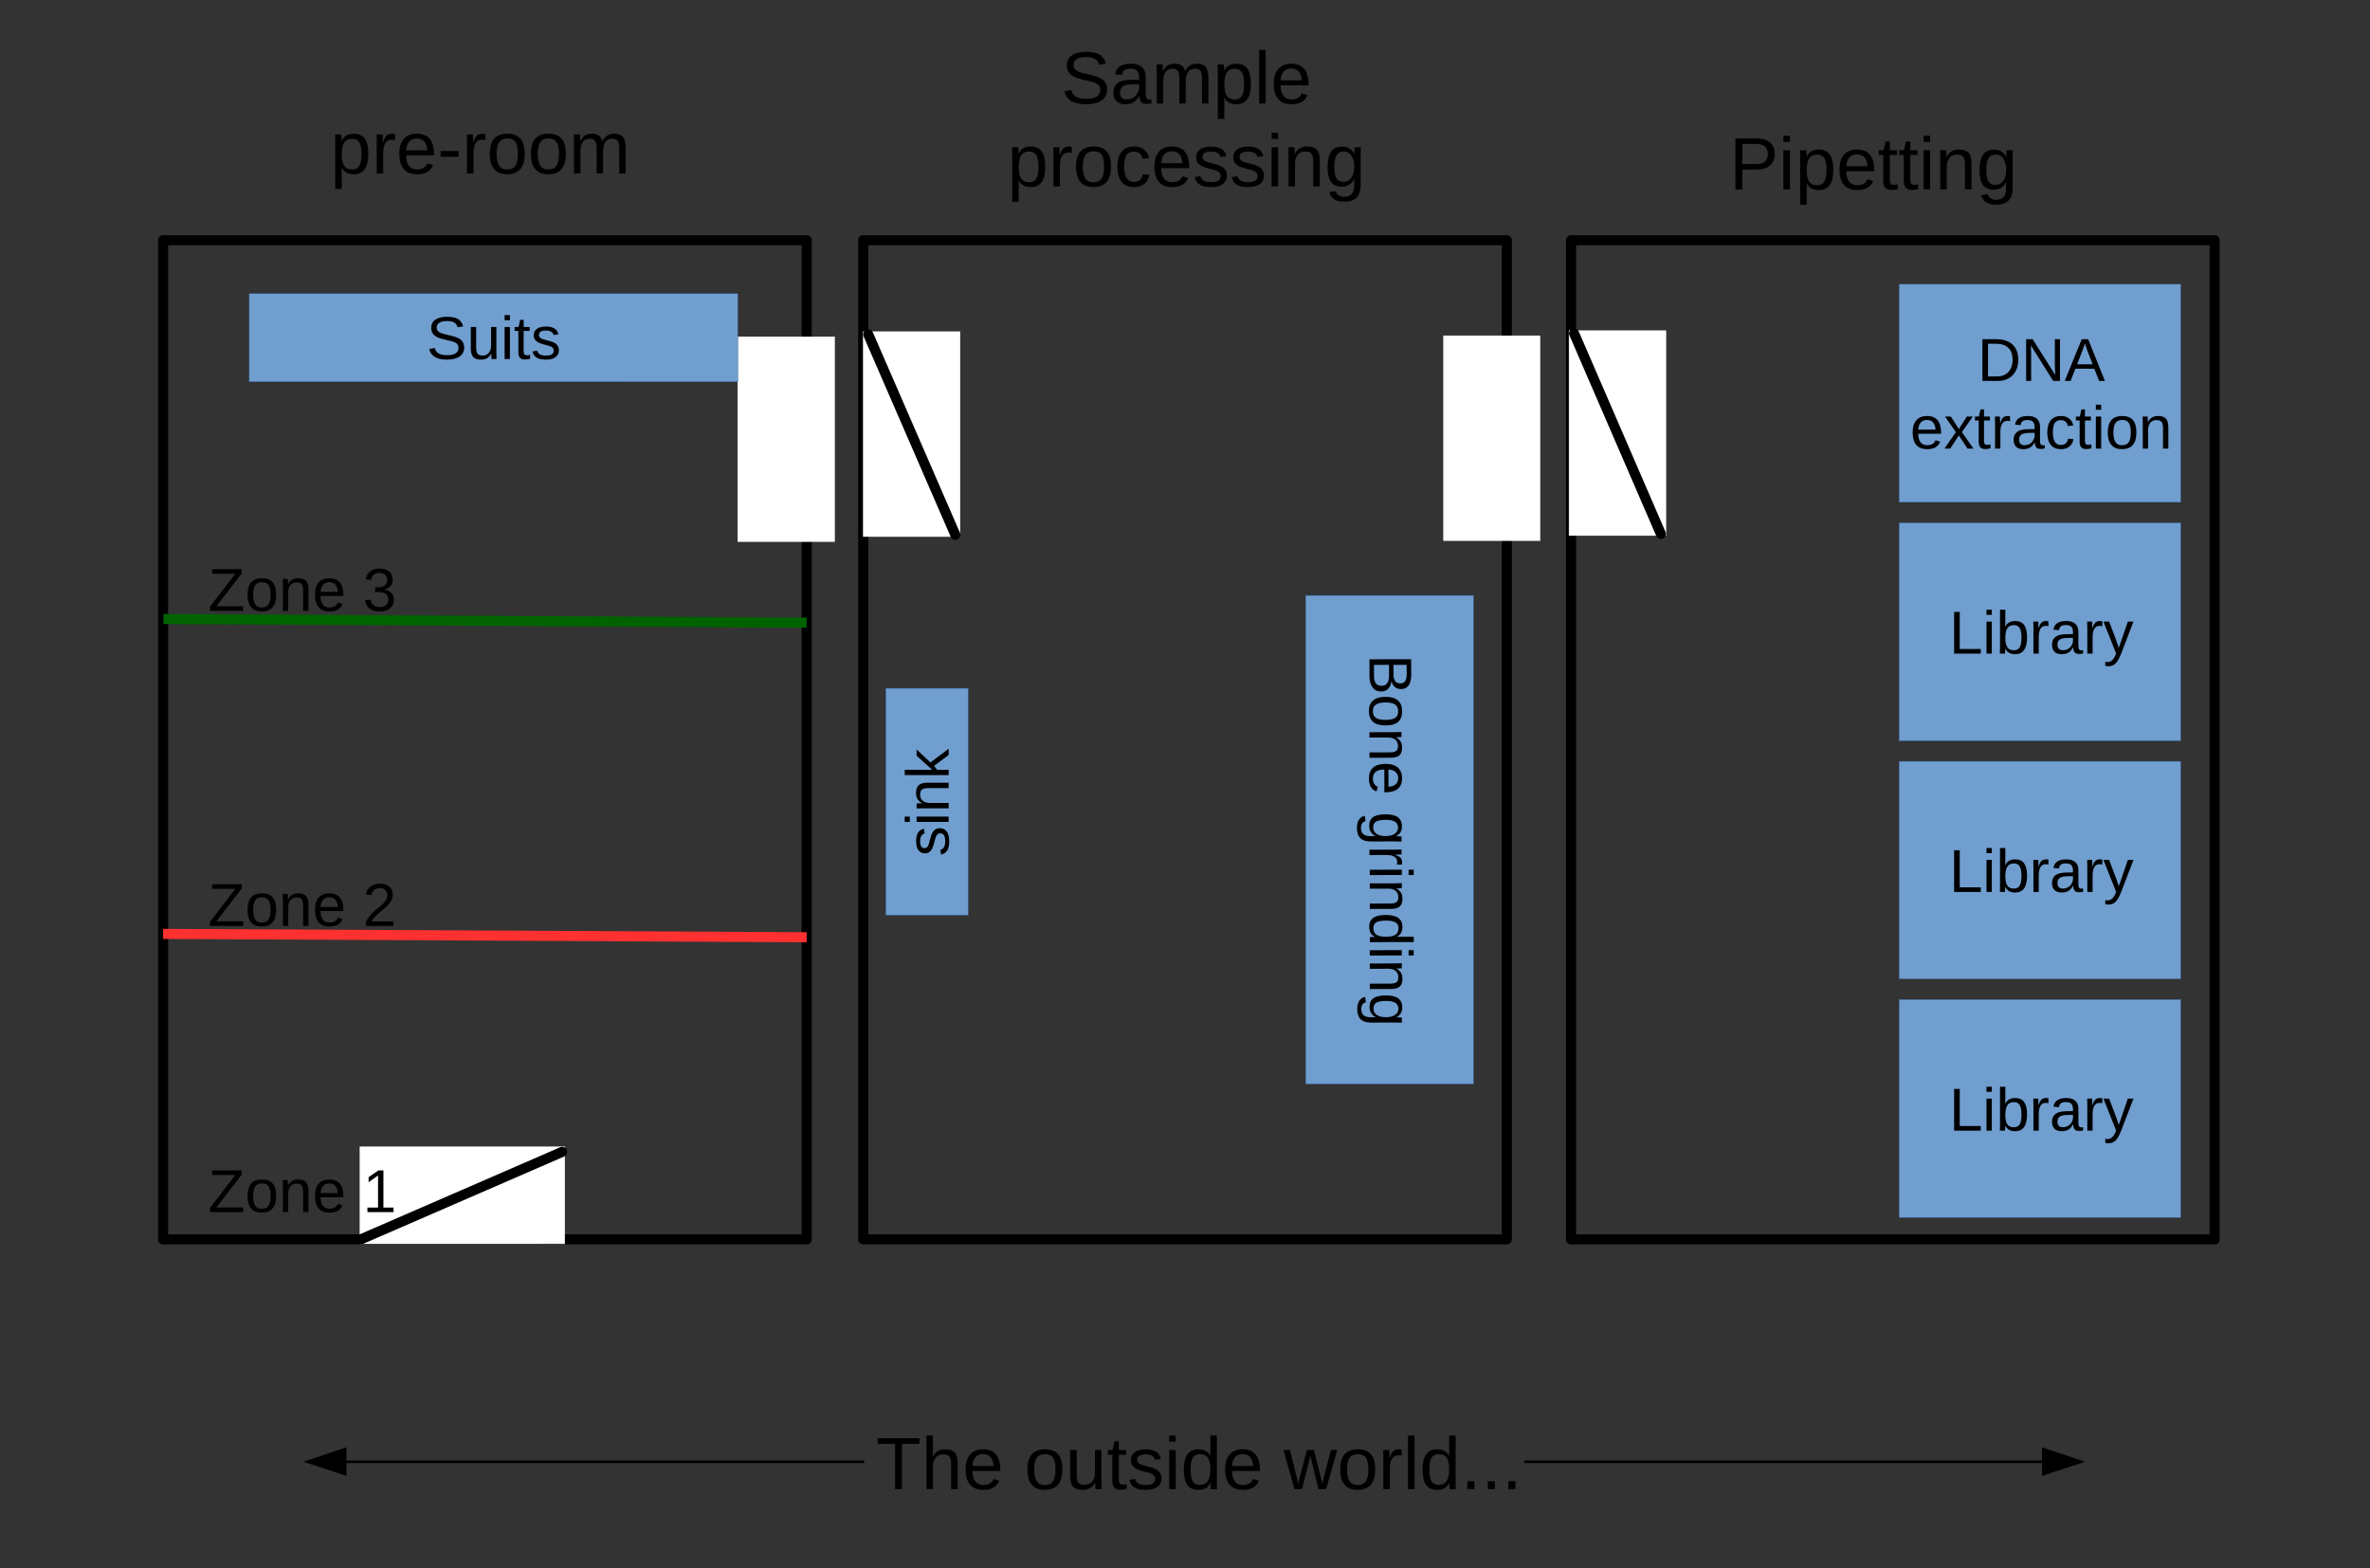<?xml version="1.0" encoding="UTF-8" standalone="no"?>
<!-- Created with Inkscape (http://www.inkscape.org/) -->

<svg
   width="248.519mm"
   height="164.44mm"
   viewBox="0 0 248.519 164.44"
   version="1.1"
   id="svg5"
   xml:space="preserve"
   inkscape:version="1.2.1 (0f2f062aeb, 2022-09-21, custom)"
   sodipodi:docname="adna_lab.svg"
   xmlns:inkscape="http://www.inkscape.org/namespaces/inkscape"
   xmlns:sodipodi="http://sodipodi.sourceforge.net/DTD/sodipodi-0.dtd"
   xmlns:xlink="http://www.w3.org/1999/xlink"
   xmlns="http://www.w3.org/2000/svg"
   xmlns:svg="http://www.w3.org/2000/svg"><rect x="0" y="0" width="248.519" height="164.44" fill="#333333" stroke="none"/><sodipodi:namedview
     id="namedview7"
     pagecolor="#ffffff"
     bordercolor="#000000"
     borderopacity="0.25"
     inkscape:showpageshadow="2"
     inkscape:pageopacity="0.0"
     inkscape:pagecheckerboard="0"
     inkscape:deskcolor="#d1d1d1"
     inkscape:document-units="mm"
     showgrid="false"
     inkscape:zoom="1.1893044"
     inkscape:cx="318.25326"
     inkscape:cy="356.93133"
     inkscape:window-width="1920"
     inkscape:window-height="1016"
     inkscape:window-x="0"
     inkscape:window-y="0"
     inkscape:window-maximized="1"
     inkscape:current-layer="layer1" /><defs
     id="defs2"><g
       id="g379"><symbol
         overflow="visible"
         id="glyph0-0"><path
           style="stroke:none"
           d=""
           id="path148" /></symbol><symbol
         overflow="visible"
         id="glyph0-1"><path
           style="stroke:none"
           d=""
           id="path151" /></symbol><symbol
         overflow="visible"
         id="glyph1-0"><path
           style="stroke:none"
           d="M 4,-27.516 H 25.984 V 0 H 4 Z m 1.484,1.484 V -1.484 H 24.5 V -26.031 Z m 0,0"
           id="path154" /></symbol><symbol
         overflow="visible"
         id="glyph1-1"><path
           style="stroke:none"
           d="M 22.125,0 19.688,-7.031 H 9.203 L 6.766,0 H 1 l 10.031,-27.516 h 6.797 L 27.828,0 Z m -7.688,-23.281 -0.125,0.422 c -0.125,0.469 -0.281,1.008 -0.469,1.609 -0.18,0.594 -1.297,3.887 -3.359,9.875 h 7.922 l -2.719,-7.906 -0.844,-2.656 z m 0,0"
           id="path157" /></symbol><symbol
         overflow="visible"
         id="glyph1-2"><path
           style="stroke:none"
           d="m 16.484,0 v -11.859 c 0,-3.707 -1.258,-5.562 -3.766,-5.562 -1.336,0 -2.406,0.574 -3.219,1.719 -0.812,1.137 -1.219,2.594 -1.219,4.375 V 0 H 2.797 v -16.406 c 0,-1.133 -0.016,-2.062 -0.047,-2.781 -0.031,-0.727 -0.07,-1.379 -0.109,-1.953 H 7.875 c 0.039,0.25 0.094,0.914 0.156,1.984 0.062,1.074 0.094,1.812 0.094,2.219 h 0.078 c 0.738,-1.613 1.664,-2.785 2.781,-3.516 1.125,-0.727 2.461,-1.094 4.016,-1.094 2.238,0 3.957,0.695 5.156,2.078 1.195,1.375 1.797,3.391 1.797,6.047 V 0 Z m 0,0"
           id="path160" /></symbol><symbol
         overflow="visible"
         id="glyph1-3"><path
           style="stroke:none"
           d="m 11.609,0.391 c -3.211,0 -5.688,-0.953 -7.438,-2.859 C 2.43,-4.375 1.562,-7.035 1.562,-10.453 c 0,-3.488 0.879,-6.207 2.641,-8.156 1.758,-1.945 4.254,-2.922 7.484,-2.922 2.477,0 4.531,0.625 6.156,1.875 1.633,1.25 2.66,2.98 3.078,5.188 l -5.531,0.266 c -0.156,-1.082 -0.547,-1.941 -1.172,-2.578 -0.625,-0.645 -1.512,-0.969 -2.656,-0.969 -2.824,0 -4.234,2.359 -4.234,7.078 0,4.875 1.438,7.312 4.312,7.312 1.039,0 1.91,-0.328 2.609,-0.984 0.707,-0.656 1.145,-1.633 1.312,-2.938 l 5.516,0.25 c -0.199,1.449 -0.719,2.742 -1.562,3.875 -0.836,1.125 -1.938,2 -3.312,2.625 -1.367,0.613 -2.898,0.922 -4.594,0.922 z m 0,0"
           id="path163" /></symbol><symbol
         overflow="visible"
         id="glyph1-4"><path
           style="stroke:none"
           d="m 2.797,-24.938 v -4.047 H 8.281 v 4.047 z m 0,24.938 V -21.141 H 8.281 V 0 Z m 0,0"
           id="path166" /></symbol><symbol
         overflow="visible"
         id="glyph1-5"><path
           style="stroke:none"
           d="m 11.453,0.391 c -3.18,0 -5.621,-0.938 -7.328,-2.812 -1.711,-1.883 -2.562,-4.633 -2.562,-8.25 0,-3.488 0.863,-6.172 2.594,-8.047 1.738,-1.875 4.195,-2.812 7.375,-2.812 3.031,0 5.344,1.012 6.938,3.031 1.602,2.012 2.406,4.953 2.406,8.828 v 0.156 H 7.328 c 0,2.062 0.379,3.621 1.141,4.672 0.758,1.043 1.844,1.562 3.25,1.562 1.938,0 3.16,-0.836 3.672,-2.516 l 5.172,0.438 c -1.492,3.836 -4.527,5.75 -9.109,5.75 z m 0,-18.453 c -1.293,0 -2.289,0.449 -2.984,1.344 -0.699,0.898 -1.07,2.152 -1.109,3.766 H 15.562 c -0.105,-1.707 -0.516,-2.984 -1.234,-3.828 -0.711,-0.852 -1.668,-1.281 -2.875,-1.281 z m 0,0"
           id="path169" /></symbol><symbol
         overflow="visible"
         id="glyph1-6"><path
           style="stroke:none"
           d="m 8.203,0.359 c -1.617,0 -2.859,-0.438 -3.734,-1.312 C 3.602,-1.836 3.172,-3.176 3.172,-4.969 v -12.453 h -2.688 v -3.719 H 3.438 l 1.719,-4.953 h 3.438 v 4.953 h 4 v 3.719 h -4 v 10.969 c 0,1.031 0.191,1.793 0.578,2.281 C 9.566,-3.68 10.176,-3.438 11,-3.438 c 0.426,0 1.035,-0.094 1.828,-0.281 v 3.406 c -1.355,0.445 -2.898,0.672 -4.625,0.672 z m 0,0"
           id="path172" /></symbol><symbol
         overflow="visible"
         id="glyph1-7"><path
           style="stroke:none"
           d=""
           id="path175" /></symbol><symbol
         overflow="visible"
         id="glyph1-8"><path
           style="stroke:none"
           d="m 27.203,-13.969 c 0,2.844 -0.559,5.324 -1.672,7.438 -1.105,2.117 -2.68,3.734 -4.719,4.859 C 18.77,-0.555 16.438,0 13.812,0 H 2.672 v -27.516 h 9.969 c 4.633,0 8.219,1.168 10.75,3.5 2.539,2.336 3.812,5.684 3.812,10.047 z m -5.797,0 c 0,-2.957 -0.773,-5.211 -2.312,-6.766 C 17.562,-22.285 15.367,-23.062 12.516,-23.062 H 8.438 v 18.609 h 4.891 c 2.469,0 4.43,-0.852 5.891,-2.562 1.457,-1.707 2.188,-4.023 2.188,-6.953 z m 0,0"
           id="path178" /></symbol><symbol
         overflow="visible"
         id="glyph1-9"><path
           style="stroke:none"
           d="m 19.438,0 -12,-21.188 c 0.238,2.055 0.359,3.703 0.359,4.953 V 0 h -5.125 v -27.516 h 6.594 l 12.156,21.359 c -0.23,-1.969 -0.344,-3.758 -0.344,-5.375 V -27.516 H 26.188 V 0 Z m 0,0"
           id="path181" /></symbol><symbol
         overflow="visible"
         id="glyph1-10"><path
           style="stroke:none"
           d="M 2.797,0 V -28.984 H 8.281 V 0 Z m 0,0"
           id="path184" /></symbol><symbol
         overflow="visible"
         id="glyph1-11"><path
           style="stroke:none"
           d="m 7.672,0.391 c -2.043,0 -3.637,-0.555 -4.781,-1.672 -1.148,-1.113 -1.719,-2.68 -1.719,-4.703 0,-2.188 0.711,-3.852 2.141,-5 1.426,-1.145 3.492,-1.727 6.203,-1.75 L 14.062,-12.812 v -1.078 c 0,-1.375 -0.242,-2.395 -0.719,-3.062 -0.48,-0.676 -1.266,-1.016 -2.359,-1.016 -1.023,0 -1.773,0.234 -2.25,0.703 -0.469,0.461 -0.762,1.219 -0.875,2.281 L 2.125,-15.25 c 0.352,-2.062 1.297,-3.625 2.828,-4.688 1.531,-1.062 3.617,-1.594 6.266,-1.594 2.664,0 4.719,0.664 6.156,1.984 1.445,1.312 2.172,3.18 2.172,5.594 V -6.25 c 0,1.188 0.133,2.008 0.406,2.453 0.27,0.449 0.719,0.672 1.344,0.672 0.414,0 0.816,-0.039 1.203,-0.125 v 2.969 c -0.324,0.086 -0.617,0.164 -0.875,0.234 -0.262,0.062 -0.523,0.109 -0.781,0.141 -0.262,0.039 -0.539,0.07 -0.828,0.094 -0.293,0.031 -0.637,0.047 -1.031,0.047 -1.375,0 -2.398,-0.336 -3.062,-1.016 C 15.266,-1.457 14.875,-2.453 14.75,-3.766 h -0.125 c -1.531,2.773 -3.852,4.156 -6.953,4.156 z M 14.062,-9.781 11.25,-9.75 C 9.977,-9.695 9.07,-9.555 8.531,-9.328 8,-9.098 7.594,-8.75 7.312,-8.281 c -0.281,0.469 -0.422,1.094 -0.422,1.875 0,1 0.227,1.746 0.688,2.234 0.469,0.492 1.086,0.734 1.859,0.734 0.852,0 1.633,-0.234 2.344,-0.703 0.719,-0.469 1.273,-1.113 1.672,-1.938 0.406,-0.832 0.609,-1.711 0.609,-2.641 z m 0,0"
           id="path187" /></symbol><symbol
         overflow="visible"
         id="glyph1-12"><path
           style="stroke:none"
           d="m 22.797,-10.641 c 0,3.492 -0.703,6.203 -2.109,8.141 -1.398,1.93 -3.398,2.891 -6,2.891 -1.5,0 -2.797,-0.324 -3.891,-0.969 C 9.703,-1.234 8.863,-2.176 8.281,-3.406 H 8.25 c 0,0.461 -0.031,1.09 -0.094,1.891 C 8.094,-0.723 8.031,-0.219 7.969,0 H 2.641 c 0.102,-1.207 0.156,-2.816 0.156,-4.828 v -24.156 H 8.281 v 8.078 l -0.078,3.438 H 8.281 c 1.238,-2.707 3.492,-4.062 6.766,-4.062 2.5,0 4.414,0.949 5.75,2.844 1.332,1.898 2,4.578 2,8.047 z m -5.719,0 c 0,-2.395 -0.355,-4.172 -1.062,-5.328 -0.699,-1.164 -1.789,-1.75 -3.266,-1.75 -1.48,0 -2.609,0.625 -3.391,1.875 -0.773,1.242 -1.156,3.031 -1.156,5.375 0,2.242 0.379,3.984 1.141,5.234 0.758,1.25 1.883,1.875 3.375,1.875 2.906,0 4.359,-2.426 4.359,-7.281 z m 0,0"
           id="path190" /></symbol><symbol
         overflow="visible"
         id="glyph2-0"><path
           style="stroke:none"
           d="M 2.203,-15.141 H 14.281 V 0 H 2.203 Z m 0.812,0.828 v 13.5 H 13.469 v -13.5 z m 0,0"
           id="path193" /></symbol><symbol
         overflow="visible"
         id="glyph2-1"><path
           style="stroke:none"
           d="M 7.734,-13.453 V 0 H 5.688 V -13.453 H 0.5 v -1.688 h 12.438 v 1.688 z m 0,0"
           id="path196" /></symbol><symbol
         overflow="visible"
         id="glyph2-2"><path
           style="stroke:none"
           d="m 3.406,-9.641 c 0.414,-0.758 0.914,-1.316 1.5,-1.672 0.582,-0.352 1.32,-0.531 2.219,-0.531 1.258,0 2.188,0.32 2.781,0.953 0.602,0.625 0.906,1.672 0.906,3.141 V 0 H 8.859 V -7.375 C 8.859,-8.188 8.781,-8.789 8.625,-9.188 8.477,-9.582 8.234,-9.875 7.891,-10.062 7.547,-10.25 7.07,-10.344 6.469,-10.344 c -0.906,0 -1.637,0.32 -2.188,0.953 -0.555,0.625 -0.828,1.469 -0.828,2.531 V 0 H 1.531 v -15.938 h 1.922 v 4.141 c 0,0.438 -0.012,0.891 -0.031,1.359 C 3.398,-9.977 3.383,-9.711 3.375,-9.641 Z m 0,0"
           id="path199" /></symbol><symbol
         overflow="visible"
         id="glyph2-3"><path
           style="stroke:none"
           d="m 2.969,-5.406 c 0,1.336 0.273,2.367 0.828,3.094 0.551,0.719 1.352,1.078 2.406,1.078 0.844,0 1.516,-0.164 2.016,-0.5 0.508,-0.344 0.852,-0.77 1.031,-1.281 l 1.703,0.484 c -0.699,1.836 -2.281,2.75 -4.75,2.75 -1.719,0 -3.027,-0.508 -3.922,-1.531 C 1.383,-2.344 0.938,-3.867 0.938,-5.891 c 0,-1.914 0.445,-3.383 1.344,-4.406 0.895,-1.031 2.18,-1.547 3.859,-1.547 3.414,0 5.125,2.062 5.125,6.188 v 0.25 z M 9.266,-6.891 C 9.148,-8.109 8.832,-9 8.312,-9.562 7.801,-10.125 7.066,-10.406 6.109,-10.406 c -0.949,0 -1.699,0.312 -2.25,0.938 -0.543,0.625 -0.836,1.484 -0.875,2.578 z m 0,0"
           id="path202" /></symbol><symbol
         overflow="visible"
         id="glyph2-4"><path
           style="stroke:none"
           d=""
           id="path205" /></symbol><symbol
         overflow="visible"
         id="glyph2-5"><path
           style="stroke:none"
           d="m 11.312,-5.828 c 0,2.043 -0.449,3.562 -1.344,4.562 C 9.07,-0.273 7.77,0.219 6.062,0.219 c -1.688,0 -2.969,-0.516 -3.844,-1.547 -0.867,-1.039 -1.297,-2.539 -1.297,-4.5 0,-4.008 1.738,-6.016 5.219,-6.016 1.77,0 3.07,0.492 3.906,1.469 0.844,0.98 1.266,2.496 1.266,4.547 z m -2.031,0 c 0,-1.602 -0.242,-2.766 -0.719,-3.484 -0.469,-0.727 -1.266,-1.094 -2.391,-1.094 -1.137,0 -1.961,0.371 -2.469,1.109 -0.5,0.742 -0.75,1.898 -0.75,3.469 0,1.531 0.25,2.684 0.75,3.453 0.5,0.773 1.281,1.156 2.344,1.156 1.156,0 1.984,-0.367 2.484,-1.109 0.5,-0.75 0.75,-1.914 0.75,-3.5 z m 0,0"
           id="path208" /></symbol><symbol
         overflow="visible"
         id="glyph2-6"><path
           style="stroke:none"
           d="m 3.375,-11.625 v 7.375 c 0,0.762 0.07,1.355 0.219,1.781 C 3.75,-2.051 3.988,-1.75 4.312,-1.562 c 0.332,0.188 0.816,0.281 1.453,0.281 0.938,0 1.672,-0.316 2.203,-0.953 0.539,-0.633 0.812,-1.52 0.812,-2.656 V -11.625 h 1.922 v 9.141 c 0,1.355 0.023,2.184 0.078,2.484 h -1.828 c -0.012,-0.031 -0.023,-0.125 -0.031,-0.281 0,-0.164 -0.008,-0.348 -0.016,-0.547 -0.012,-0.207 -0.027,-0.594 -0.047,-1.156 H 8.828 C 8.391,-1.18 7.875,-0.613 7.281,-0.281 c -0.586,0.332 -1.309,0.5 -2.172,0.5 C 3.836,0.219 2.906,-0.098 2.312,-0.734 1.719,-1.367 1.422,-2.414 1.422,-3.875 v -7.75 z m 0,0"
           id="path211" /></symbol><symbol
         overflow="visible"
         id="glyph2-7"><path
           style="stroke:none"
           d="M 5.953,-0.094 C 5.316,0.082 4.664,0.172 4,0.172 c -1.555,0 -2.328,-0.875 -2.328,-2.625 V -10.219 H 0.328 V -11.625 H 1.75 l 0.578,-2.594 h 1.281 v 2.594 h 2.156 v 1.406 H 3.609 V -2.875 c 0,0.555 0.086,0.945 0.266,1.172 0.188,0.23 0.504,0.344 0.953,0.344 0.258,0 0.633,-0.051 1.125,-0.156 z m 0,0"
           id="path214" /></symbol><symbol
         overflow="visible"
         id="glyph2-8"><path
           style="stroke:none"
           d="m 10.203,-3.219 c 0,1.105 -0.418,1.953 -1.25,2.547 -0.824,0.594 -1.98,0.891 -3.469,0.891 -1.449,0 -2.562,-0.238 -3.344,-0.719 -0.781,-0.477 -1.293,-1.223 -1.531,-2.234 L 2.328,-3.062 c 0.156,0.625 0.488,1.086 1,1.375 0.52,0.293 1.238,0.438 2.156,0.438 0.988,0 1.707,-0.148 2.156,-0.453 0.457,-0.301 0.688,-0.754 0.688,-1.359 0,-0.457 -0.164,-0.828 -0.484,-1.109 -0.312,-0.289 -0.82,-0.531 -1.516,-0.719 L 4.938,-5.25 C 3.832,-5.539 3.047,-5.82 2.578,-6.094 2.109,-6.375 1.738,-6.707 1.469,-7.094 1.207,-7.488 1.078,-7.973 1.078,-8.547 c 0,-1.062 0.375,-1.867 1.125,-2.422 0.758,-0.562 1.863,-0.844 3.312,-0.844 1.281,0 2.297,0.23 3.047,0.688 0.758,0.449 1.238,1.172 1.438,2.172 L 8.266,-8.75 c -0.117,-0.508 -0.406,-0.898 -0.875,-1.172 -0.469,-0.281 -1.094,-0.422 -1.875,-0.422 -0.875,0 -1.523,0.137 -1.938,0.406 -0.418,0.262 -0.625,0.656 -0.625,1.188 0,0.336 0.082,0.609 0.25,0.828 0.176,0.211 0.43,0.391 0.766,0.547 0.344,0.148 1.055,0.355 2.141,0.625 1.02,0.25 1.754,0.484 2.203,0.703 0.445,0.219 0.801,0.465 1.062,0.734 0.27,0.262 0.473,0.57 0.609,0.922 0.145,0.344 0.219,0.734 0.219,1.172 z m 0,0"
           id="path217" /></symbol><symbol
         overflow="visible"
         id="glyph2-9"><path
           style="stroke:none"
           d="m 1.469,-14.094 v -1.844 h 1.938 v 1.844 z M 1.469,0 v -11.625 h 1.938 V 0 Z m 0,0"
           id="path220" /></symbol><symbol
         overflow="visible"
         id="glyph2-10"><path
           style="stroke:none"
           d="m 8.812,-1.875 c -0.355,0.75 -0.828,1.289 -1.422,1.609 -0.586,0.32 -1.312,0.484 -2.188,0.484 -1.469,0 -2.555,-0.492 -3.25,-1.484 -0.688,-0.988 -1.031,-2.488 -1.031,-4.5 0,-4.051 1.426,-6.078 4.281,-6.078 0.875,0 1.602,0.164 2.188,0.484 0.594,0.324 1.066,0.84 1.422,1.547 H 8.844 L 8.812,-11.125 v -4.812 H 10.75 v 13.547 c 0,1.211 0.02,2.008 0.062,2.391 H 8.969 C 8.945,-0.113 8.922,-0.379 8.891,-0.797 8.867,-1.211 8.859,-1.57 8.859,-1.875 Z M 2.953,-5.828 c 0,1.625 0.211,2.793 0.641,3.5 0.438,0.699 1.133,1.047 2.094,1.047 1.102,0 1.898,-0.379 2.391,-1.141 0.488,-0.758 0.734,-1.938 0.734,-3.531 0,-1.539 -0.246,-2.664 -0.734,-3.375 -0.492,-0.719 -1.277,-1.078 -2.359,-1.078 -0.98,0 -1.688,0.359 -2.125,1.078 -0.43,0.719 -0.641,1.887 -0.641,3.5 z m 0,0"
           id="path223" /></symbol><symbol
         overflow="visible"
         id="glyph2-11"><path
           style="stroke:none"
           d="m 12.609,0 h -2.25 L 8.344,-8.219 7.953,-10.031 c -0.062,0.324 -0.168,0.789 -0.312,1.391 C 7.504,-8.035 6.773,-5.156 5.453,0 H 3.219 l -3.25,-11.625 H 1.875 l 1.969,7.891 c 0.051,0.18 0.207,0.891 0.469,2.141 l 0.172,-0.797 2.438,-9.234 h 2.062 l 2.031,7.984 0.5,2.047 0.328,-1.5 2.203,-8.531 H 15.938 Z m 0,0"
           id="path226" /></symbol><symbol
         overflow="visible"
         id="glyph2-12"><path
           style="stroke:none"
           d="m 1.531,0 v -8.922 c 0,-0.812 -0.023,-1.711 -0.062,-2.703 h 1.812 c 0.062,1.324 0.094,2.117 0.094,2.375 h 0.047 c 0.301,-1 0.648,-1.68 1.047,-2.047 0.406,-0.363 0.973,-0.547 1.703,-0.547 0.258,0 0.523,0.039 0.797,0.109 v 1.781 C 6.707,-10.023 6.363,-10.062 5.938,-10.062 c -0.805,0 -1.418,0.344 -1.844,1.031 -0.43,0.688 -0.641,1.68 -0.641,2.969 V 0 Z m 0,0"
           id="path229" /></symbol><symbol
         overflow="visible"
         id="glyph2-13"><path
           style="stroke:none"
           d="m 1.484,0 v -15.938 h 1.938 V 0 Z m 0,0"
           id="path232" /></symbol><symbol
         overflow="visible"
         id="glyph2-14"><path
           style="stroke:none"
           d="m 2.016,0 v -2.359 h 2.094 V 0 Z m 0,0"
           id="path235" /></symbol><symbol
         overflow="visible"
         id="glyph2-15"><path
           style="stroke:none"
           d="m 11.312,-5.859 c 0,4.055 -1.43,6.078 -4.281,6.078 -1.793,0 -2.996,-0.676 -3.609,-2.031 H 3.375 C 3.406,-1.75 3.422,-1.141 3.422,0.016 V 4.562 h -1.938 V -9.25 c 0,-1.195 -0.023,-1.988 -0.062,-2.375 H 3.281 c 0.008,0.031 0.02,0.137 0.031,0.312 0.02,0.18 0.035,0.449 0.047,0.812 0.02,0.367 0.031,0.617 0.031,0.75 H 3.438 c 0.344,-0.719 0.797,-1.242 1.359,-1.578 0.57,-0.332 1.316,-0.5 2.234,-0.5 1.438,0 2.508,0.48 3.219,1.438 0.707,0.961 1.062,2.469 1.062,4.531 z m -2.031,0.031 c 0,-1.613 -0.219,-2.766 -0.656,-3.453 -0.438,-0.695 -1.133,-1.047 -2.078,-1.047 -0.773,0 -1.375,0.164 -1.812,0.484 -0.43,0.312 -0.758,0.812 -0.984,1.5 -0.219,0.688 -0.328,1.578 -0.328,2.672 0,1.523 0.238,2.648 0.719,3.375 0.488,0.719 1.281,1.078 2.375,1.078 0.957,0 1.656,-0.348 2.094,-1.047 0.445,-0.707 0.672,-1.895 0.672,-3.562 z m 0,0"
           id="path238" /></symbol><symbol
         overflow="visible"
         id="glyph2-16"><path
           style="stroke:none"
           d="m 0.984,-4.984 v -1.719 H 6.344 v 1.719 z m 0,0"
           id="path241" /></symbol><symbol
         overflow="visible"
         id="glyph2-17"><path
           style="stroke:none"
           d="M 8.25,0 V -7.375 C 8.25,-8.5 8.094,-9.273 7.781,-9.703 7.477,-10.129 6.926,-10.344 6.125,-10.344 c -0.824,0 -1.477,0.32 -1.953,0.953 -0.48,0.625 -0.719,1.512 -0.719,2.656 V 0 H 1.531 v -9.141 c 0,-1.352 -0.023,-2.18 -0.062,-2.484 h 1.812 c 0.008,0.043 0.016,0.141 0.016,0.297 0.008,0.156 0.02,0.34 0.031,0.547 0.02,0.199 0.035,0.578 0.047,1.141 h 0.031 c 0.414,-0.82 0.891,-1.395 1.422,-1.719 0.539,-0.32 1.195,-0.484 1.969,-0.484 0.883,0 1.582,0.18 2.094,0.531 0.508,0.355 0.863,0.914 1.062,1.672 h 0.031 c 0.406,-0.781 0.891,-1.344 1.453,-1.688 0.57,-0.344 1.266,-0.516 2.078,-0.516 1.176,0 2.031,0.324 2.562,0.969 0.531,0.637 0.797,1.68 0.797,3.125 V 0 h -1.906 v -7.375 c 0,-1.125 -0.156,-1.898 -0.469,-2.328 -0.305,-0.426 -0.855,-0.641 -1.656,-0.641 -0.855,0 -1.516,0.312 -1.984,0.938 -0.469,0.625 -0.703,1.516 -0.703,2.672 V 0 Z m 0,0"
           id="path244" /></symbol><symbol
         overflow="visible"
         id="glyph2-18"><path
           style="stroke:none"
           d="m 13.672,-4.172 c 0,1.398 -0.547,2.48 -1.641,3.25 C 10.938,-0.16 9.395,0.219 7.406,0.219 3.719,0.219 1.582,-1.062 1,-3.625 l 1.984,-0.406 c 0.227,0.906 0.711,1.574 1.453,2 0.75,0.43 1.766,0.641 3.047,0.641 1.32,0 2.344,-0.223 3.062,-0.672 0.727,-0.457 1.094,-1.129 1.094,-2.016 0,-0.488 -0.117,-0.883 -0.344,-1.188 C 11.066,-5.578 10.75,-5.832 10.344,-6.031 9.938,-6.238 9.445,-6.41 8.875,-6.547 8.312,-6.68 7.688,-6.828 7,-6.984 5.801,-7.242 4.895,-7.504 4.281,-7.766 3.664,-8.035 3.176,-8.332 2.812,-8.656 2.457,-8.988 2.18,-9.375 1.984,-9.812 c -0.188,-0.438 -0.281,-0.938 -0.281,-1.5 0,-1.289 0.492,-2.285 1.484,-2.984 1,-0.707 2.422,-1.062 4.266,-1.062 1.719,0 3.031,0.266 3.938,0.797 0.914,0.523 1.555,1.418 1.922,2.688 l -2.016,0.344 c -0.23,-0.801 -0.656,-1.379 -1.281,-1.734 C 9.398,-13.629 8.539,-13.812 7.438,-13.812 c -1.211,0 -2.137,0.203 -2.781,0.609 -0.637,0.398 -0.953,0.992 -0.953,1.781 0,0.469 0.125,0.855 0.375,1.156 0.25,0.305 0.602,0.562 1.062,0.781 0.469,0.211 1.395,0.465 2.781,0.766 0.469,0.117 0.93,0.23 1.391,0.344 0.469,0.105 0.91,0.234 1.328,0.391 0.426,0.156 0.82,0.34 1.188,0.547 0.375,0.199 0.695,0.449 0.969,0.75 0.27,0.305 0.484,0.664 0.641,1.078 0.156,0.406 0.234,0.887 0.234,1.438 z m 0,0"
           id="path247" /></symbol><symbol
         overflow="visible"
         id="glyph2-19"><path
           style="stroke:none"
           d="m 4.453,0.219 c -1.168,0 -2.047,-0.305 -2.641,-0.922 -0.586,-0.625 -0.875,-1.473 -0.875,-2.547 0,-1.195 0.395,-2.117 1.188,-2.766 0.789,-0.645 2.066,-0.988 3.828,-1.031 L 8.562,-7.094 v -0.625 c 0,-0.945 -0.203,-1.625 -0.609,-2.031 -0.398,-0.406 -1.027,-0.609 -1.891,-0.609 -0.867,0 -1.496,0.148 -1.891,0.438 -0.387,0.293 -0.621,0.762 -0.703,1.406 l -2.016,-0.188 c 0.32,-2.094 1.875,-3.141 4.656,-3.141 1.457,0 2.555,0.34 3.297,1.016 0.738,0.668 1.109,1.637 1.109,2.906 v 5 c 0,0.574 0.07,1.008 0.219,1.297 0.156,0.293 0.445,0.438 0.875,0.438 0.176,0 0.383,-0.023 0.625,-0.078 V -0.062 C 11.742,0.051 11.25,0.109 10.75,0.109 c -0.719,0 -1.246,-0.188 -1.578,-0.562 C 8.848,-0.828 8.664,-1.414 8.625,-2.219 H 8.562 C 8.07,-1.332 7.5,-0.703 6.844,-0.328 6.188,0.035 5.391,0.219 4.453,0.219 Z m 0.438,-1.453 c 0.707,0 1.336,-0.16 1.891,-0.484 C 7.332,-2.039 7.766,-2.484 8.078,-3.047 8.398,-3.609 8.562,-4.188 8.562,-4.781 V -5.734 L 6.453,-5.688 C 5.535,-5.676 4.844,-5.582 4.375,-5.406 c -0.469,0.168 -0.828,0.434 -1.078,0.797 -0.25,0.355 -0.375,0.82 -0.375,1.391 0,0.637 0.164,1.125 0.5,1.469 0.344,0.344 0.832,0.516 1.469,0.516 z m 0,0"
           id="path250" /></symbol><symbol
         overflow="visible"
         id="glyph2-20"><path
           style="stroke:none"
           d="m 2.953,-5.859 c 0,1.543 0.242,2.688 0.734,3.438 0.488,0.742 1.223,1.109 2.203,1.109 0.688,0 1.258,-0.18 1.719,-0.547 0.457,-0.375 0.742,-0.953 0.859,-1.734 l 1.953,0.141 c -0.156,1.117 -0.637,2.008 -1.438,2.672 -0.805,0.668 -1.82,1 -3.047,1 -1.625,0 -2.867,-0.516 -3.719,-1.547 -0.855,-1.031 -1.281,-2.531 -1.281,-4.5 0,-1.945 0.426,-3.438 1.281,-4.469 0.863,-1.031 2.098,-1.547 3.703,-1.547 1.188,0 2.172,0.312 2.953,0.938 0.789,0.617 1.285,1.461 1.484,2.531 L 8.375,-8.219 C 8.27,-8.863 8.016,-9.375 7.609,-9.75 c -0.406,-0.383 -0.992,-0.578 -1.75,-0.578 -1.023,0 -1.762,0.344 -2.219,1.031 -0.461,0.68 -0.688,1.824 -0.688,3.438 z m 0,0"
           id="path253" /></symbol><symbol
         overflow="visible"
         id="glyph2-21"><path
           style="stroke:none"
           d="M 8.859,0 V -7.375 C 8.859,-8.133 8.781,-8.723 8.625,-9.141 8.477,-9.566 8.238,-9.875 7.906,-10.062 7.582,-10.25 7.102,-10.344 6.469,-10.344 c -0.93,0 -1.664,0.32 -2.203,0.953 -0.543,0.637 -0.812,1.523 -0.812,2.656 V 0 H 1.531 v -9.141 c 0,-1.352 -0.023,-2.18 -0.062,-2.484 h 1.812 c 0.008,0.043 0.016,0.141 0.016,0.297 0.008,0.156 0.02,0.34 0.031,0.547 0.02,0.199 0.035,0.578 0.047,1.141 h 0.031 c 0.445,-0.801 0.961,-1.367 1.547,-1.703 0.582,-0.332 1.305,-0.5 2.172,-0.5 1.27,0 2.203,0.32 2.797,0.953 0.594,0.637 0.891,1.684 0.891,3.141 V 0 Z m 0,0"
           id="path256" /></symbol><symbol
         overflow="visible"
         id="glyph2-22"><path
           style="stroke:none"
           d="m 5.891,4.562 c -1.273,0 -2.281,-0.25 -3.031,-0.75 C 2.109,3.32 1.625,2.617 1.406,1.703 l 1.953,-0.281 c 0.125,0.531 0.406,0.941 0.844,1.234 0.438,0.289 1.016,0.438 1.734,0.438 1.926,0 2.891,-1.133 2.891,-3.391 V -2.156 H 8.812 c -0.367,0.742 -0.871,1.305 -1.516,1.688 -0.637,0.375 -1.375,0.562 -2.219,0.562 -1.43,0 -2.48,-0.473 -3.156,-1.422 -0.668,-0.945 -1,-2.438 -1,-4.469 0,-2.051 0.359,-3.566 1.078,-4.547 0.719,-0.977 1.812,-1.469 3.281,-1.469 0.82,0 1.535,0.195 2.141,0.578 0.613,0.375 1.082,0.906 1.406,1.594 h 0.031 c 0,-0.207 0.008,-0.578 0.031,-1.109 0.031,-0.531 0.062,-0.82 0.094,-0.875 H 10.812 c -0.043,0.387 -0.062,1.188 -0.062,2.406 v 8.891 C 10.75,2.93 9.129,4.562 5.891,4.562 Z m 2.938,-10.375 c 0,-0.945 -0.133,-1.758 -0.391,-2.438 -0.25,-0.688 -0.609,-1.207 -1.078,-1.562 -0.469,-0.363 -1,-0.547 -1.594,-0.547 -0.992,0 -1.715,0.359 -2.172,1.078 -0.449,0.711 -0.672,1.867 -0.672,3.469 0,1.594 0.207,2.742 0.625,3.438 0.426,0.688 1.148,1.031 2.172,1.031 0.613,0 1.156,-0.176 1.625,-0.531 C 7.82,-2.238 8.188,-2.754 8.438,-3.422 8.695,-4.086 8.828,-4.883 8.828,-5.812 Z m 0,0"
           id="path259" /></symbol><symbol
         overflow="visible"
         id="glyph2-23"><path
           style="stroke:none"
           d="m 13.516,-10.578 c 0,1.43 -0.469,2.57 -1.406,3.422 -0.938,0.844 -2.211,1.266 -3.812,1.266 h -4.438 V 0 H 1.812 v -15.141 h 6.359 c 1.695,0 3.008,0.402 3.938,1.203 0.938,0.793 1.406,1.914 1.406,3.359 z m -2.062,0.016 c 0,-1.957 -1.18,-2.938 -3.531,-2.938 h -4.062 v 5.984 h 4.156 c 2.289,0 3.438,-1.016 3.438,-3.047 z m 0,0"
           id="path262" /></symbol><symbol
         overflow="visible"
         id="glyph3-0"><path
           style="stroke:none"
           d="M 1.797,-12.391 H 11.688 V 0 H 1.797 Z m 0.672,0.672 v 11.047 h 8.547 V -11.719 Z m 0,0"
           id="path265" /></symbol><symbol
         overflow="visible"
         id="glyph3-1"><path
           style="stroke:none"
           d="m 11.188,-3.422 c 0,1.148 -0.449,2.031 -1.344,2.656 -0.898,0.625 -2.156,0.938 -3.781,0.938 -3.023,0 -4.773,-1.047 -5.25,-3.141 l 1.625,-0.328 c 0.188,0.742 0.582,1.289 1.188,1.641 0.613,0.344 1.445,0.516 2.5,0.516 1.082,0 1.914,-0.18 2.5,-0.547 0.594,-0.375 0.891,-0.922 0.891,-1.641 0,-0.406 -0.094,-0.734 -0.281,-0.984 C 9.055,-4.562 8.801,-4.77 8.469,-4.938 8.133,-5.102 7.734,-5.238 7.266,-5.344 6.805,-5.457 6.297,-5.582 5.734,-5.719 4.754,-5.926 4.008,-6.141 3.5,-6.359 3,-6.578 2.598,-6.816 2.297,-7.078 2.004,-7.348 1.781,-7.66 1.625,-8.016 1.469,-8.379 1.391,-8.789 1.391,-9.25 c 0,-1.062 0.406,-1.879 1.219,-2.453 0.812,-0.57 1.973,-0.859 3.484,-0.859 1.406,0 2.477,0.215 3.219,0.641 0.75,0.43 1.273,1.164 1.578,2.203 l -1.656,0.281 c -0.18,-0.656 -0.523,-1.129 -1.031,-1.422 -0.512,-0.289 -1.219,-0.438 -2.125,-0.438 -0.992,0 -1.746,0.168 -2.266,0.5 -0.523,0.324 -0.781,0.809 -0.781,1.453 0,0.387 0.098,0.703 0.297,0.953 0.207,0.242 0.5,0.449 0.875,0.625 C 4.586,-7.586 5.348,-7.375 6.484,-7.125 6.867,-7.039 7.25,-6.953 7.625,-6.859 8,-6.766 8.359,-6.656 8.703,-6.531 c 0.352,0.125 0.68,0.273 0.984,0.438 0.301,0.168 0.562,0.375 0.781,0.625 0.219,0.25 0.391,0.543 0.516,0.875 0.133,0.336 0.203,0.727 0.203,1.172 z m 0,0"
           id="path268" /></symbol><symbol
         overflow="visible"
         id="glyph3-2"><path
           style="stroke:none"
           d="m 2.766,-9.516 v 6.031 c 0,0.625 0.055,1.117 0.172,1.469 0.125,0.344 0.32,0.594 0.594,0.75 0.27,0.148 0.664,0.219 1.188,0.219 0.758,0 1.359,-0.258 1.797,-0.781 C 6.961,-2.348 7.188,-3.07 7.188,-4 V -9.516 H 8.766 V -2.031 C 8.766,-0.926 8.781,-0.25 8.812,0 H 7.328 C 7.316,-0.031 7.305,-0.109 7.297,-0.234 7.297,-0.367 7.289,-0.52 7.281,-0.688 7.27,-0.852 7.258,-1.164 7.25,-1.625 H 7.219 c -0.355,0.656 -0.773,1.121 -1.25,1.391 -0.48,0.27 -1.074,0.406 -1.781,0.406 -1.043,0 -1.809,-0.254 -2.297,-0.766 -0.48,-0.52 -0.719,-1.379 -0.719,-2.578 v -6.344 z m 0,0"
           id="path271" /></symbol><symbol
         overflow="visible"
         id="glyph3-3"><path
           style="stroke:none"
           d="m 1.203,-11.531 v -1.516 H 2.781 v 1.516 z M 1.203,0 V -9.516 H 2.781 V 0 Z m 0,0"
           id="path274" /></symbol><symbol
         overflow="visible"
         id="glyph3-4"><path
           style="stroke:none"
           d="M 4.875,-0.078 C 4.352,0.066 3.816,0.141 3.266,0.141 2.004,0.141 1.375,-0.578 1.375,-2.016 v -6.344 H 0.266 v -1.156 H 1.438 l 0.469,-2.125 h 1.047 v 2.125 H 4.719 v 1.156 H 2.953 v 6 c 0,0.461 0.07,0.781 0.219,0.969 0.156,0.188 0.414,0.281 0.781,0.281 0.207,0 0.516,-0.039 0.922,-0.125 z m 0,0"
           id="path277" /></symbol><symbol
         overflow="visible"
         id="glyph3-5"><path
           style="stroke:none"
           d="m 8.344,-2.625 c 0,0.898 -0.34,1.59 -1.016,2.078 -0.68,0.48 -1.625,0.719 -2.844,0.719 C 3.305,0.172 2.395,-0.02 1.75,-0.406 1.113,-0.801 0.695,-1.41 0.5,-2.234 L 1.906,-2.5 c 0.125,0.512 0.395,0.887 0.812,1.125 0.426,0.23 1.016,0.344 1.766,0.344 0.812,0 1.398,-0.117 1.766,-0.359 0.375,-0.25 0.562,-0.617 0.562,-1.109 0,-0.375 -0.133,-0.676 -0.391,-0.906 C 6.16,-3.645 5.742,-3.844 5.172,-4 l -1.125,-0.297 c -0.906,-0.238 -1.555,-0.469 -1.938,-0.688 C 1.723,-5.211 1.422,-5.488 1.203,-5.812 0.984,-6.133 0.875,-6.531 0.875,-7 c 0,-0.863 0.305,-1.52 0.922,-1.969 0.625,-0.457 1.531,-0.688 2.719,-0.688 1.039,0 1.867,0.188 2.484,0.562 0.625,0.367 1.02,0.953 1.188,1.766 L 6.766,-7.156 C 6.672,-7.57 6.43,-7.895 6.047,-8.125 5.66,-8.352 5.148,-8.469 4.516,-8.469 c -0.719,0 -1.25,0.109 -1.594,0.328 -0.336,0.219 -0.5,0.547 -0.5,0.984 0,0.273 0.066,0.496 0.203,0.672 0.145,0.18 0.352,0.328 0.625,0.453 0.281,0.117 0.863,0.281 1.75,0.5 0.832,0.211 1.43,0.406 1.797,0.594 0.375,0.18 0.664,0.375 0.875,0.594 0.219,0.211 0.383,0.461 0.5,0.75 0.113,0.281 0.172,0.605 0.172,0.969 z m 0,0"
           id="path280" /></symbol><symbol
         overflow="visible"
         id="glyph3-6"><path
           style="stroke:none"
           d="m 12.141,-6.312 c 0,1.273 -0.25,2.387 -0.75,3.344 -0.5,0.961 -1.211,1.695 -2.125,2.203 C 8.359,-0.254 7.305,0 6.109,0 h -4.625 v -12.391 h 4.094 c 2.094,0 3.707,0.527 4.844,1.578 1.145,1.055 1.719,2.555 1.719,4.5 z m -1.688,0 c 0,-1.539 -0.422,-2.711 -1.266,-3.516 -0.844,-0.812 -2.062,-1.219 -3.656,-1.219 h -2.375 V -1.344 H 5.922 C 6.828,-1.344 7.625,-1.539 8.312,-1.938 9,-2.344 9.523,-2.922 9.891,-3.672 c 0.375,-0.75 0.562,-1.629 0.562,-2.641 z m 0,0"
           id="path283" /></symbol><symbol
         overflow="visible"
         id="glyph3-7"><path
           style="stroke:none"
           d="m 9.516,0 -6.625,-10.547 0.031,0.859 0.047,1.453 V 0 H 1.484 v -12.391 h 1.938 l 6.703,10.625 c -0.074,-1.145 -0.109,-1.977 -0.109,-2.5 v -8.125 H 11.531 V 0 Z m 0,0"
           id="path286" /></symbol><symbol
         overflow="visible"
         id="glyph3-8"><path
           style="stroke:none"
           d="M 10.25,0 8.844,-3.625 H 3.203 L 1.781,0 h -1.75 l 5.062,-12.391 H 7 L 11.969,0 Z M 6.016,-11.125 5.938,-10.875 C 5.789,-10.383 5.578,-9.758 5.297,-9 l -1.594,4.062 H 8.344 L 6.75,-9.016 c -0.168,-0.406 -0.328,-0.863 -0.484,-1.375 z m 0,0"
           id="path289" /></symbol><symbol
         overflow="visible"
         id="glyph3-9"><path
           style="stroke:none"
           d="m 2.422,-4.422 c 0,1.094 0.223,1.938 0.672,2.531 0.457,0.586 1.117,0.875 1.984,0.875 0.688,0 1.234,-0.133 1.641,-0.406 0.414,-0.281 0.695,-0.629 0.844,-1.047 l 1.391,0.391 c -0.562,1.5 -1.855,2.25 -3.875,2.25 -1.406,0 -2.48,-0.414 -3.219,-1.25 -0.73,-0.844 -1.094,-2.086 -1.094,-3.734 0,-1.57 0.363,-2.773 1.094,-3.609 0.738,-0.844 1.789,-1.266 3.156,-1.266 2.801,0 4.203,1.688 4.203,5.062 v 0.203 z m 5.156,-1.219 c -0.094,-1 -0.355,-1.727 -0.781,-2.188 C 6.379,-8.285 5.781,-8.516 5,-8.516 4.227,-8.516 3.617,-8.258 3.172,-7.75 2.723,-7.238 2.477,-6.535 2.438,-5.641 Z m 0,0"
           id="path292" /></symbol><symbol
         overflow="visible"
         id="glyph3-10"><path
           style="stroke:none"
           d="M 7.047,0 4.484,-3.906 1.906,0 H 0.203 l 3.391,-4.891 -3.234,-4.625 h 1.75 l 2.375,3.703 2.359,-3.703 H 8.609 L 5.375,-4.906 8.812,0 Z m 0,0"
           id="path295" /></symbol><symbol
         overflow="visible"
         id="glyph3-11"><path
           style="stroke:none"
           d="m 1.25,0 v -7.297 c 0,-0.664 -0.016,-1.406 -0.047,-2.219 H 2.688 c 0.051,1.086 0.078,1.734 0.078,1.953 h 0.031 c 0.25,-0.82 0.535,-1.379 0.859,-1.672 0.332,-0.301 0.797,-0.453 1.391,-0.453 0.219,0 0.438,0.031 0.656,0.094 v 1.453 c -0.219,-0.062 -0.5,-0.094 -0.844,-0.094 -0.656,0 -1.164,0.281 -1.516,0.844 -0.344,0.562 -0.516,1.375 -0.516,2.438 V 0 Z m 0,0"
           id="path298" /></symbol><symbol
         overflow="visible"
         id="glyph3-12"><path
           style="stroke:none"
           d="m 3.641,0.172 c -0.961,0 -1.68,-0.25 -2.156,-0.75 -0.48,-0.508 -0.719,-1.203 -0.719,-2.078 0,-0.977 0.32,-1.734 0.969,-2.266 0.645,-0.531 1.691,-0.812 3.141,-0.844 L 7,-5.797 V -6.312 c 0,-0.781 -0.168,-1.336 -0.5,-1.672 -0.324,-0.332 -0.836,-0.5 -1.531,-0.5 -0.711,0 -1.227,0.121 -1.547,0.359 C 3.098,-7.883 2.906,-7.5 2.844,-6.969 L 1.188,-7.125 C 1.457,-8.832 2.727,-9.688 5,-9.688 c 1.195,0 2.098,0.277 2.703,0.828 0.602,0.543 0.906,1.336 0.906,2.375 v 4.094 c 0,0.469 0.055,0.824 0.172,1.062 0.125,0.242 0.363,0.359 0.719,0.359 0.145,0 0.316,-0.02 0.516,-0.062 v 0.984 C 9.609,0.047 9.203,0.094 8.797,0.094 8.203,0.094 7.77,-0.055 7.5,-0.359 7.238,-0.672 7.094,-1.156 7.062,-1.812 H 7 C 6.602,-1.094 6.133,-0.582 5.594,-0.281 5.062,0.02 4.41,0.172 3.641,0.172 Z M 4,-1.016 c 0.582,0 1.098,-0.129 1.547,-0.391 0.445,-0.258 0.801,-0.617 1.062,-1.078 C 6.867,-2.953 7,-3.426 7,-3.906 V -4.688 l -1.719,0.031 c -0.75,0.012 -1.32,0.09 -1.703,0.234 C 3.191,-4.285 2.895,-4.07 2.688,-3.781 2.488,-3.488 2.391,-3.102 2.391,-2.625 c 0,0.512 0.133,0.906 0.406,1.188 C 3.078,-1.156 3.477,-1.016 4,-1.016 Z m 0,0"
           id="path301" /></symbol><symbol
         overflow="visible"
         id="glyph3-13"><path
           style="stroke:none"
           d="m 2.422,-4.797 c 0,1.262 0.195,2.199 0.594,2.812 0.395,0.605 0.992,0.906 1.797,0.906 0.562,0 1.031,-0.148 1.406,-0.453 0.383,-0.301 0.617,-0.77 0.703,-1.406 l 1.609,0.109 c -0.125,0.918 -0.516,1.648 -1.172,2.188 -0.656,0.543 -1.492,0.812 -2.5,0.812 -1.336,0 -2.352,-0.414 -3.047,-1.25 -0.699,-0.844 -1.047,-2.07 -1.047,-3.688 0,-1.594 0.348,-2.812 1.047,-3.656 0.707,-0.844 1.719,-1.266 3.031,-1.266 0.969,0 1.773,0.258 2.422,0.766 0.645,0.5 1.047,1.195 1.203,2.078 l -1.625,0.125 C 6.758,-7.25 6.551,-7.672 6.219,-7.984 c -0.336,-0.312 -0.809,-0.469 -1.422,-0.469 -0.836,0 -1.438,0.281 -1.812,0.844 -0.375,0.555 -0.562,1.492 -0.562,2.812 z m 0,0"
           id="path304" /></symbol><symbol
         overflow="visible"
         id="glyph3-14"><path
           style="stroke:none"
           d="m 9.25,-4.766 c 0,1.668 -0.367,2.906 -1.094,3.719 -0.73,0.812 -1.793,1.219 -3.188,1.219 C 3.582,0.172 2.531,-0.25 1.812,-1.094 1.102,-1.938 0.75,-3.16 0.75,-4.766 c 0,-3.281 1.422,-4.922 4.266,-4.922 1.457,0 2.523,0.402 3.203,1.203 0.688,0.805 1.031,2.043 1.031,3.719 z m -1.656,0 C 7.594,-6.078 7.395,-7.031 7,-7.625 6.613,-8.219 5.961,-8.516 5.047,-8.516 c -0.93,0 -1.602,0.305 -2.016,0.906 -0.406,0.605 -0.609,1.555 -0.609,2.844 0,1.25 0.203,2.195 0.609,2.828 C 3.438,-1.312 4.078,-1 4.953,-1 c 0.945,0 1.625,-0.301 2.031,-0.906 0.406,-0.613 0.609,-1.566 0.609,-2.859 z m 0,0"
           id="path307" /></symbol><symbol
         overflow="visible"
         id="glyph3-15"><path
           style="stroke:none"
           d="m 7.25,0 v -6.031 c 0,-0.625 -0.062,-1.109 -0.188,-1.453 -0.125,-0.344 -0.324,-0.594 -0.594,-0.75 -0.262,-0.156 -0.652,-0.234 -1.172,-0.234 -0.762,0 -1.367,0.262 -1.812,0.781 -0.438,0.523 -0.656,1.246 -0.656,2.172 V 0 H 1.25 v -7.484 c 0,-1.102 -0.016,-1.781 -0.047,-2.031 H 2.688 c 0.008,0.031 0.016,0.117 0.016,0.25 0.008,0.125 0.02,0.273 0.031,0.438 0.008,0.168 0.02,0.48 0.031,0.938 H 2.781 c 0.363,-0.656 0.785,-1.117 1.266,-1.391 0.477,-0.27 1.07,-0.406 1.781,-0.406 1.039,0 1.801,0.262 2.281,0.781 0.488,0.523 0.734,1.375 0.734,2.562 V 0 Z m 0,0"
           id="path310" /></symbol><symbol
         overflow="visible"
         id="glyph3-16"><path
           style="stroke:none"
           d="M 1.484,0 V -12.391 H 3.156 V -1.375 h 6.25 V 0 Z m 0,0"
           id="path313" /></symbol><symbol
         overflow="visible"
         id="glyph3-17"><path
           style="stroke:none"
           d="m 9.25,-4.797 c 0,3.312 -1.168,4.969 -3.5,4.969 -0.719,0 -1.32,-0.133 -1.797,-0.391 -0.469,-0.258 -0.855,-0.68 -1.156,-1.266 H 2.781 c 0,0.188 -0.016,0.469 -0.047,0.844 C 2.711,-0.273 2.695,-0.062 2.688,0 H 1.156 c 0.039,-0.312 0.062,-0.961 0.062,-1.953 v -11.094 h 1.578 v 3.719 c 0,0.387 -0.012,0.836 -0.031,1.344 h 0.031 C 3.086,-8.586 3.473,-9.02 3.953,-9.281 4.441,-9.551 5.039,-9.688 5.75,-9.688 c 1.207,0 2.094,0.406 2.656,1.219 C 8.969,-7.664 9.25,-6.441 9.25,-4.797 Z M 7.594,-4.75 c 0,-1.32 -0.18,-2.27 -0.531,-2.844 -0.344,-0.582 -0.914,-0.875 -1.703,-0.875 -0.898,0 -1.547,0.309 -1.953,0.922 C 3,-6.941 2.797,-5.977 2.797,-4.656 c 0,1.25 0.195,2.172 0.594,2.766 C 3.785,-1.297 4.43,-1 5.328,-1 6.129,-1 6.707,-1.289 7.062,-1.875 7.414,-2.469 7.594,-3.426 7.594,-4.75 Z m 0,0"
           id="path316" /></symbol><symbol
         overflow="visible"
         id="glyph3-18"><path
           style="stroke:none"
           d="m 1.672,3.734 c -0.43,0 -0.789,-0.031 -1.078,-0.094 v -1.188 C 0.812,2.484 1.055,2.5 1.328,2.5 2.305,2.5 3.086,1.773 3.672,0.328 l 0.141,-0.375 -3.766,-9.469 h 1.688 l 2,5.266 c 0.031,0.086 0.066,0.184 0.109,0.297 0.039,0.117 0.172,0.496 0.391,1.141 0.227,0.648 0.348,1.012 0.359,1.094 l 0.625,-1.734 2.078,-6.062 H 8.969 L 5.312,0 C 4.914,1.008 4.547,1.758 4.203,2.25 c -0.336,0.5 -0.711,0.867 -1.125,1.109 -0.406,0.25 -0.875,0.375 -1.406,0.375 z m 0,0"
           id="path319" /></symbol><symbol
         overflow="visible"
         id="glyph3-19"><path
           style="stroke:none"
           d="M 10.438,0 H 0.578 v -1.25 l 7.531,-9.766 H 1.219 v -1.375 h 8.797 v 1.234 L 2.484,-1.375 H 10.438 Z m 0,0"
           id="path322" /></symbol><symbol
         overflow="visible"
         id="glyph3-20"><path
           style="stroke:none"
           d=""
           id="path325" /></symbol><symbol
         overflow="visible"
         id="glyph3-21"><path
           style="stroke:none"
           d="m 9.219,-3.422 c 0,1.148 -0.367,2.031 -1.094,2.656 -0.719,0.625 -1.758,0.938 -3.109,0.938 -1.25,0 -2.25,-0.281 -3,-0.844 -0.75,-0.562 -1.195,-1.398 -1.328,-2.516 l 1.641,-0.141 c 0.207,1.461 1.102,2.188 2.688,2.188 0.801,0 1.426,-0.191 1.875,-0.578 0.457,-0.395 0.688,-0.977 0.688,-1.75 0,-0.676 -0.262,-1.203 -0.781,-1.578 -0.523,-0.375 -1.273,-0.562 -2.25,-0.562 H 3.656 v -1.375 h 0.859 c 0.863,0 1.535,-0.188 2.016,-0.562 C 7.008,-7.93 7.25,-8.457 7.25,-9.125 c 0,-0.656 -0.199,-1.176 -0.594,-1.562 -0.387,-0.383 -0.961,-0.578 -1.719,-0.578 -0.699,0 -1.266,0.18 -1.703,0.531 -0.43,0.355 -0.68,0.859 -0.75,1.516 l -1.594,-0.125 c 0.125,-1.008 0.547,-1.797 1.266,-2.359 0.727,-0.57 1.66,-0.859 2.797,-0.859 1.238,0 2.203,0.289 2.891,0.859 0.688,0.574 1.031,1.375 1.031,2.406 0,0.793 -0.227,1.438 -0.672,1.938 -0.438,0.492 -1.078,0.824 -1.922,1 V -6.312 c 0.926,0.094 1.645,0.402 2.156,0.922 0.52,0.523 0.781,1.18 0.781,1.969 z m 0,0"
           id="path328" /></symbol><symbol
         overflow="visible"
         id="glyph3-22"><path
           style="stroke:none"
           d="M 0.906,0 V -1.109 C 1.207,-1.797 1.57,-2.398 2,-2.922 2.426,-3.453 2.875,-3.93 3.344,-4.359 3.82,-4.785 4.297,-5.176 4.766,-5.531 5.234,-5.895 5.656,-6.258 6.031,-6.625 6.406,-6.988 6.707,-7.367 6.938,-7.766 7.164,-8.172 7.281,-8.625 7.281,-9.125 c 0,-0.676 -0.199,-1.203 -0.594,-1.578 -0.398,-0.375 -0.949,-0.562 -1.656,-0.562 -0.68,0 -1.234,0.184 -1.672,0.547 -0.438,0.367 -0.695,0.883 -0.766,1.547 l -1.625,-0.156 c 0.125,-0.988 0.547,-1.773 1.266,-2.359 0.727,-0.582 1.66,-0.875 2.797,-0.875 1.25,0 2.207,0.297 2.875,0.891 0.664,0.586 1,1.418 1,2.5 0,0.48 -0.109,0.961 -0.328,1.438 C 8.359,-7.266 8.031,-6.789 7.594,-6.312 7.164,-5.844 6.336,-5.109 5.109,-4.109 4.441,-3.555 3.906,-3.055 3.5,-2.609 3.102,-2.172 2.816,-1.75 2.641,-1.344 h 6.469 V 0 Z m 0,0"
           id="path331" /></symbol><symbol
         overflow="visible"
         id="glyph3-23"><path
           style="stroke:none"
           d="M 1.375,0 V -1.344 H 4.531 V -10.875 l -2.797,2 v -1.5 L 4.656,-12.391 H 6.125 V -1.344 h 3 V 0 Z m 0,0"
           id="path334" /></symbol><symbol
         overflow="visible"
         id="glyph4-0"><path
           style="stroke:none"
           d="M 12.391,1.781 12.406,11.672 0.016,11.688 0,1.797 Z M 11.719,2.453 0.672,2.469 0.688,11.016 11.734,11 Z m 0,0"
           id="path337" /></symbol><symbol
         overflow="visible"
         id="glyph4-1"><path
           style="stroke:none"
           d="M 3.5,11.062 C 2.406,11.062 1.551,10.66 0.938,9.859 0.32,9.055 0.016,7.938 0.016,6.5 L 0,1.484 12.391,1.469 l 0.016,4.5 c 0,2.906 -1.008,4.359 -3.016,4.359 -0.73,0 -1.344,-0.211 -1.844,-0.625 -0.5,-0.406 -0.836,-0.984 -1,-1.734 C 6.43,8.945 6.102,9.703 5.562,10.234 5.02,10.773 4.332,11.051 3.5,11.062 Z M 9.188,8.641 c 0.664,0 1.145,-0.23 1.438,-0.688 0.289,-0.461 0.438,-1.121 0.438,-1.984 L 11.047,3.141 H 7.125 L 7.141,5.969 c 0,0.895 0.164,1.562 0.5,2 0.332,0.445 0.848,0.672 1.547,0.672 z m -5.547,0.719 c 1.457,-0.012 2.188,-1.043 2.188,-3.094 L 5.812,3.141 1.344,3.156 1.359,6.422 c 0,1.02 0.188,1.766 0.562,2.234 0.383,0.469 0.957,0.703 1.719,0.703 z m 0,0"
           id="path340" /></symbol><symbol
         overflow="visible"
         id="glyph4-2"><path
           style="stroke:none"
           d="M 4.781,9.234 C 3.113,9.242 1.875,8.883 1.062,8.156 0.25,7.426 -0.156,6.363 -0.156,4.969 -0.164,3.582 0.25,2.531 1.094,1.812 1.938,1.102 3.16,0.742 4.766,0.734 c 3.281,0 4.926,1.422 4.938,4.266 0,1.457 -0.402,2.523 -1.203,3.203 -0.805,0.688 -2.043,1.031 -3.719,1.031 z m 0,-1.656 c 1.312,0 2.266,-0.199 2.859,-0.594 C 8.234,6.598 8.531,5.945 8.531,5.031 8.52,4.102 8.211,3.43 7.609,3.016 7.004,2.609 6.055,2.406 4.766,2.406 3.516,2.414 2.57,2.625 1.938,3.031 1.312,3.438 1.004,4.078 1.016,4.953 c 0,0.945 0.301,1.625 0.906,2.031 0.613,0.406 1.566,0.602 2.859,0.594 z m 0,0"
           id="path343" /></symbol><symbol
         overflow="visible"
         id="glyph4-3"><path
           style="stroke:none"
           d="m 0.016,7.25 6.031,-0.016 c 0.625,0 1.109,-0.062 1.453,-0.188 0.344,-0.125 0.594,-0.324 0.75,-0.594 C 8.406,6.191 8.484,5.801 8.484,5.281 8.473,4.52 8.207,3.914 7.688,3.469 7.164,3.031 6.441,2.812 5.516,2.812 L 0,2.828 V 1.25 L 7.484,1.234 c 1.102,0 1.781,-0.016 2.031,-0.047 V 2.672 C 9.484,2.68 9.398,2.688 9.266,2.688 9.141,2.695 8.992,2.707 8.828,2.719 8.66,2.727 8.348,2.738 7.891,2.75 V 2.766 C 8.547,3.129 9.008,3.551 9.281,4.031 9.562,4.508 9.703,5.102 9.703,5.812 c 0,1.039 -0.262,1.801 -0.781,2.281 -0.523,0.488 -1.375,0.734 -2.562,0.734 L 0.016,8.844 Z m 0,0"
           id="path346" /></symbol><symbol
         overflow="visible"
         id="glyph4-4"><path
           style="stroke:none"
           d="m 4.422,2.422 c -1.094,0 -1.938,0.223 -2.531,0.672 -0.586,0.457 -0.871,1.117 -0.859,1.984 0,0.688 0.133,1.234 0.406,1.641 0.281,0.414 0.629,0.695 1.047,0.844 L 2.094,8.953 c -1.5,-0.562 -2.25,-1.855 -2.25,-3.875 C -0.164,3.672 0.242,2.598 1.078,1.859 1.922,1.129 3.164,0.758 4.812,0.75 6.383,0.75 7.586,1.113 8.422,1.844 9.266,2.582 9.691,3.633 9.703,5 c 0,2.801 -1.688,4.203 -5.062,4.203 L 4.438,9.219 Z M 5.656,7.562 c 1,-0.094 1.727,-0.355 2.188,-0.781 C 8.301,6.363 8.531,5.766 8.531,4.984 8.52,4.211 8.258,3.602 7.75,3.156 7.238,2.707 6.535,2.461 5.641,2.422 Z m 0,0"
           id="path349" /></symbol><symbol
         overflow="visible"
         id="glyph4-5"><path
           style="stroke:none"
           d="M -3.719,4.812 C -3.727,3.781 -3.531,2.957 -3.125,2.344 -2.719,1.727 -2.141,1.332 -1.391,1.156 L -1.156,2.75 c -0.438,0.102 -0.773,0.332 -1.016,0.688 -0.238,0.363 -0.352,0.836 -0.344,1.422 0,1.57 0.922,2.359 2.766,2.359 H 1.781 V 7.203 C 1.176,6.91 0.719,6.5 0.406,5.969 c -0.312,-0.523 -0.473,-1.125 -0.484,-1.812 0,-1.168 0.383,-2.027 1.156,-2.578 0.781,-0.555 2,-0.836 3.656,-0.844 1.688,0 2.926,0.289 3.719,0.875 C 9.254,2.203 9.656,3.102 9.656,4.312 9.664,4.977 9.516,5.562 9.203,6.062 8.898,6.562 8.469,6.941 7.906,7.203 v 0.031 c 0.164,0 0.469,0.008 0.906,0.031 0.438,0.02 0.676,0.039 0.719,0.062 v 1.5 C 9.207,8.797 8.551,8.781 7.562,8.781 L 0.281,8.797 c -2.664,0 -4,-1.328 -4,-3.984 z m 8.484,2.391 c 0.781,0 1.445,-0.105 2,-0.312 C 7.328,6.68 7.754,6.383 8.047,6 8.348,5.613 8.5,5.18 8.5,4.703 8.488,3.891 8.188,3.297 7.594,2.922 7.008,2.555 6.062,2.375 4.75,2.375 3.445,2.383 2.508,2.562 1.938,2.906 1.375,3.25 1.098,3.844 1.109,4.688 c 0,0.5 0.145,0.941 0.438,1.328 C 1.848,6.398 2.27,6.695 2.812,6.906 3.363,7.113 4.016,7.211 4.766,7.203 Z m 0,0"
           id="path352" /></symbol><symbol
         overflow="visible"
         id="glyph4-6"><path
           style="stroke:none"
           d="M 0,1.25 7.297,1.234 c 0.664,0 1.406,-0.016 2.219,-0.047 V 2.672 C 8.43,2.723 7.781,2.75 7.562,2.75 v 0.031 c 0.82,0.25 1.379,0.535 1.672,0.859 0.301,0.332 0.457,0.797 0.469,1.391 0,0.219 -0.031,0.438 -0.094,0.656 H 8.156 C 8.219,5.469 8.25,5.188 8.25,4.844 8.238,4.188 7.953,3.68 7.391,3.328 6.828,2.984 6.016,2.812 4.953,2.812 L 0,2.828 Z m 0,0"
           id="path355" /></symbol><symbol
         overflow="visible"
         id="glyph4-7"><path
           style="stroke:none"
           d="m 11.531,1.188 h 1.516 V 2.766 H 11.531 Z M 0,1.203 9.516,1.188 V 2.766 L 0,2.781 Z m 0,0"
           id="path358" /></symbol><symbol
         overflow="visible"
         id="glyph4-8"><path
           style="stroke:none"
           d="M 1.547,7.219 C 0.93,6.926 0.492,6.535 0.234,6.047 -0.023,5.566 -0.16,4.969 -0.172,4.25 c 0,-1.199 0.398,-2.086 1.203,-2.656 0.812,-0.562 2.039,-0.852 3.688,-0.859 3.312,0 4.969,1.164 4.969,3.5 0.008,0.719 -0.121,1.316 -0.391,1.797 -0.262,0.488 -0.68,0.879 -1.25,1.172 V 7.219 l 1.062,-0.016 H 13.062 V 8.781 L 1.969,8.797 c -0.992,0 -1.641,0.016 -1.953,0.047 v -1.5 C 0.109,7.32 0.32,7.301 0.656,7.281 1,7.258 1.297,7.25 1.547,7.25 Z m 3.219,-4.812 C 3.43,2.414 2.477,2.594 1.906,2.938 1.332,3.289 1.051,3.863 1.062,4.656 c 0,0.895 0.305,1.547 0.922,1.953 0.625,0.406 1.594,0.602 2.906,0.594 C 6.148,7.203 7.07,7 7.656,6.594 8.238,6.188 8.531,5.539 8.531,4.656 8.52,3.863 8.219,3.289 7.625,2.938 7.039,2.582 6.086,2.406 4.766,2.406 Z m 0,0"
           id="path361" /></symbol><symbol
         overflow="visible"
         id="glyph5-0"><path
           style="stroke:none"
           d="M -12.391,-1.797 V -11.688 H 0 v 9.891 z m 0.672,-0.672 h 11.047 v -8.547 H -11.719 Z m 0,0"
           id="path364" /></symbol><symbol
         overflow="visible"
         id="glyph5-1"><path
           style="stroke:none"
           d="m -2.625,-8.344 c 0.898,0 1.59,0.34 2.078,1.016 0.48,0.68 0.719,1.625 0.719,2.844 0,1.18 -0.191,2.09 -0.578,2.734 -0.395,0.637 -1.004,1.055 -1.828,1.25 L -2.5,-1.906 c 0.512,-0.125 0.887,-0.395 1.125,-0.812 0.23,-0.426 0.344,-1.016 0.344,-1.766 0,-0.812 -0.117,-1.398 -0.359,-1.766 -0.25,-0.375 -0.617,-0.562 -1.109,-0.562 -0.375,0 -0.676,0.133 -0.906,0.391 -0.238,0.262 -0.438,0.68 -0.594,1.25 l -0.297,1.125 c -0.238,0.906 -0.469,1.555 -0.688,1.938 -0.227,0.387 -0.504,0.688 -0.828,0.906 C -6.133,-0.984 -6.531,-0.875 -7,-0.875 c -0.863,0 -1.52,-0.305 -1.969,-0.922 -0.457,-0.625 -0.688,-1.531 -0.688,-2.719 0,-1.039 0.188,-1.867 0.562,-2.484 0.367,-0.625 0.953,-1.02 1.766,-1.188 l 0.172,1.422 c -0.414,0.094 -0.738,0.336 -0.969,0.719 -0.227,0.387 -0.344,0.898 -0.344,1.531 0,0.719 0.109,1.25 0.328,1.594 0.219,0.336 0.547,0.5 0.984,0.5 0.273,0 0.496,-0.066 0.672,-0.203 0.18,-0.145 0.328,-0.352 0.453,-0.625 0.117,-0.281 0.281,-0.863 0.5,-1.75 0.211,-0.832 0.406,-1.43 0.594,-1.797 0.18,-0.375 0.375,-0.664 0.594,-0.875 0.211,-0.219 0.461,-0.383 0.75,-0.5 0.281,-0.113 0.605,-0.172 0.969,-0.172 z m 0,0"
           id="path367" /></symbol><symbol
         overflow="visible"
         id="glyph5-2"><path
           style="stroke:none"
           d="m -11.531,-1.203 h -1.516 V -2.781 h 1.516 z m 11.531,0 H -9.516 V -2.781 H 0 Z m 0,0"
           id="path370" /></symbol><symbol
         overflow="visible"
         id="glyph5-3"><path
           style="stroke:none"
           d="m 0,-7.25 h -6.031 c -0.625,0 -1.109,0.062 -1.453,0.188 -0.344,0.125 -0.594,0.324 -0.75,0.594 -0.156,0.262 -0.234,0.652 -0.234,1.172 0,0.762 0.262,1.367 0.781,1.812 0.523,0.438 1.246,0.656 2.172,0.656 H 0 V -1.25 h -7.484 c -1.102,0 -1.781,0.016 -2.031,0.047 V -2.688 c 0.031,-0.008 0.117,-0.016 0.25,-0.016 0.125,-0.008 0.273,-0.02 0.438,-0.031 0.168,-0.008 0.48,-0.02 0.938,-0.031 V -2.781 c -0.656,-0.363 -1.117,-0.785 -1.391,-1.266 -0.27,-0.477 -0.406,-1.07 -0.406,-1.781 0,-1.039 0.262,-1.801 0.781,-2.281 0.523,-0.488 1.375,-0.734 2.562,-0.734 H 0 Z m 0,0"
           id="path373" /></symbol><symbol
         overflow="visible"
         id="glyph5-4"><path
           style="stroke:none"
           d="m 0,-7.172 -4.344,3.219 0.953,1.156 H 0 v 1.578 h -13.047 v -1.578 h 8.156 l -4.625,-4.172 V -8.828 L -5.422,-4.969 0,-9.031 Z m 0,0"
           id="path376" /></symbol></g><clipPath
       id="clip1"><path
         d="M 0,0.047 H 793.602 V 595.246 H 0 Z m 0,0"
         id="path381" /></clipPath></defs><g
     inkscape:label="Layer 1"
     inkscape:groupmode="layer"
     id="layer1"
     transform="translate(22.351,72.482)"><g
       style="fill:#000000;fill-opacity:1"
       id="g392"
       transform="matrix(0.353,0,0,0.353,-33.012,-110.037)"><use
         xlink:href="#glyph0-1"
         x="39.7"
         y="554.747"
         id="use390" /></g><g
       style="fill:#000000;fill-opacity:1"
       id="g396"
       transform="matrix(0.353,0,0,0.353,-33.012,-110.037)"><use
         xlink:href="#glyph0-1"
         x="395.5"
         y="554.747"
         id="use394" /></g><path
       style="fill:none;stroke:#000000;stroke-width:1.058;stroke-linecap:butt;stroke-linejoin:round;stroke-miterlimit:10;stroke-opacity:1"
       d="M 28.512,57.479 H -5.249 V -47.296 H 62.238 V 57.479 Z m 0,0"
       id="path446" /><path
       style="fill:none;stroke:#000000;stroke-width:1.058;stroke-linecap:butt;stroke-linejoin:round;stroke-miterlimit:10;stroke-opacity:1"
       d="M 101.925,57.479 H 68.165 V -47.296 H 135.651 V 57.479 Z m 0,0"
       id="path448" /><path
       style="fill:none;stroke:#000000;stroke-width:1.058;stroke-linecap:butt;stroke-linejoin:round;stroke-miterlimit:10;stroke-opacity:1"
       d="M 176.149,57.479 H 142.389 V -47.296 h 67.487 V 57.479 Z m 0,0"
       id="path450" /><path
       style="fill:#ffffff;fill-opacity:1;fill-rule:evenodd;stroke:#ffffff;stroke-width:0.042;stroke-linecap:butt;stroke-linejoin:round;stroke-miterlimit:10;stroke-opacity:1"
       d="M 26.148,57.938 H 15.389 V 47.777 h 21.485 v 10.16 z m 0,0"
       id="path452" /><path
       style="fill:none;stroke:#000000;stroke-width:1.058;stroke-linecap:round;stroke-linejoin:round;stroke-miterlimit:10;stroke-opacity:1"
       d="M 15.565,57.443 36.591,48.307"
       id="path454" /><path
       style="fill:#ffffff;fill-opacity:1;fill-rule:evenodd;stroke:#ffffff;stroke-width:0.042;stroke-linecap:butt;stroke-linejoin:round;stroke-miterlimit:10;stroke-opacity:1"
       d="m 78.325,-26.941 v 10.724 H 68.165 V -37.701 h 10.16 z m 0,0"
       id="path456" /><path
       style="fill:none;stroke:#000000;stroke-width:1.058;stroke-linecap:round;stroke-linejoin:round;stroke-miterlimit:10;stroke-opacity:1"
       d="m 77.83,-16.394 -9.136,-21.025"
       id="path458" /><path
       style="fill:#ffffff;fill-opacity:1;fill-rule:evenodd;stroke:#ffffff;stroke-width:0.042;stroke-linecap:butt;stroke-linejoin:round;stroke-miterlimit:10;stroke-opacity:1"
       d="m 65.166,-26.412 v 10.724 H 55.006 v -21.484 h 10.16 z m 0,0"
       id="path460" /><path
       style="fill:#ffffff;fill-opacity:1;fill-rule:evenodd;stroke:#ffffff;stroke-width:0.042;stroke-linecap:butt;stroke-linejoin:round;stroke-miterlimit:10;stroke-opacity:1"
       d="m 152.337,-27.047 v 10.725 h -10.159 v -21.485 h 10.159 z m 0,0"
       id="path462" /><path
       style="fill:none;stroke:#000000;stroke-width:1.058;stroke-linecap:round;stroke-linejoin:round;stroke-miterlimit:10;stroke-opacity:1"
       d="M 151.808,-16.498 142.707,-37.525"
       id="path464" /><path
       style="fill:#ffffff;fill-opacity:1;fill-rule:evenodd;stroke:#ffffff;stroke-width:0.042;stroke-linecap:butt;stroke-linejoin:round;stroke-miterlimit:10;stroke-opacity:1"
       d="m 139.143,-26.518 v 10.725 h -10.124 v -21.485 h 10.124 z m 0,0"
       id="path466" /><g
       style="fill:#000000;fill-opacity:1"
       id="g470"
       transform="matrix(0.353,0,0,0.353,-33.012,-110.037)"><use
         xlink:href="#glyph2-1"
         x="290.4"
         y="548.747"
         id="use468" /></g><g
       style="fill:#000000;fill-opacity:1"
       id="g474"
       transform="matrix(0.353,0,0,0.353,-33.012,-110.037)"><use
         xlink:href="#glyph2-2"
         x="303.886"
         y="548.747"
         id="use472" /></g><g
       style="fill:#000000;fill-opacity:1"
       id="g478"
       transform="matrix(0.353,0,0,0.353,-33.012,-110.037)"><use
         xlink:href="#glyph2-3"
         x="316.096"
         y="548.747"
         id="use476" /></g><g
       style="fill:#000000;fill-opacity:1"
       id="g484"
       transform="matrix(0.353,0,0,0.353,-33.012,-110.037)"><use
         xlink:href="#glyph2-4"
         x="328.372"
         y="548.747"
         id="use480" /><use
         xlink:href="#glyph2-5"
         x="334.466"
         y="548.747"
         id="use482" /></g><g
       style="fill:#000000;fill-opacity:1"
       id="g488"
       transform="matrix(0.353,0,0,0.353,-33.012,-110.037)"><use
         xlink:href="#glyph2-6"
         x="346.676"
         y="548.747"
         id="use486" /></g><g
       style="fill:#000000;fill-opacity:1"
       id="g498"
       transform="matrix(0.353,0,0,0.353,-33.012,-110.037)"><use
         xlink:href="#glyph2-7"
         x="358.952"
         y="548.747"
         id="use490" /><use
         xlink:href="#glyph2-8"
         x="365.046"
         y="548.747"
         id="use492" /><use
         xlink:href="#glyph2-9"
         x="376.046"
         y="548.747"
         id="use494" /><use
         xlink:href="#glyph2-10"
         x="380.93"
         y="548.747"
         id="use496" /></g><g
       style="fill:#000000;fill-opacity:1"
       id="g502"
       transform="matrix(0.353,0,0,0.353,-33.012,-110.037)"><use
         xlink:href="#glyph2-3"
         x="393.206"
         y="548.747"
         id="use500" /></g><g
       style="fill:#000000;fill-opacity:1"
       id="g510"
       transform="matrix(0.353,0,0,0.353,-33.012,-110.037)"><use
         xlink:href="#glyph2-4"
         x="405.416"
         y="548.747"
         id="use504" /><use
         xlink:href="#glyph2-11"
         x="411.51"
         y="548.747"
         id="use506" /><use
         xlink:href="#glyph2-5"
         x="427.394"
         y="548.747"
         id="use508" /></g><g
       style="fill:#000000;fill-opacity:1"
       id="g514"
       transform="matrix(0.353,0,0,0.353,-33.012,-110.037)"><use
         xlink:href="#glyph2-12"
         x="439.604"
         y="548.747"
         id="use512" /></g><g
       style="fill:#000000;fill-opacity:1"
       id="g520"
       transform="matrix(0.353,0,0,0.353,-33.012,-110.037)"><use
         xlink:href="#glyph2-13"
         x="446.974"
         y="548.747"
         id="use516" /><use
         xlink:href="#glyph2-10"
         x="451.858"
         y="548.747"
         id="use518" /></g><g
       style="fill:#000000;fill-opacity:1"
       id="g528"
       transform="matrix(0.353,0,0,0.353,-33.012,-110.037)"><use
         xlink:href="#glyph2-14"
         x="464.068"
         y="548.747"
         id="use522" /><use
         xlink:href="#glyph2-14"
         x="470.162"
         y="548.747"
         id="use524" /><use
         xlink:href="#glyph2-14"
         x="476.256"
         y="548.747"
         id="use526" /></g><path
       style="fill:none;stroke:#000000;stroke-width:0.265;stroke-linecap:butt;stroke-linejoin:miter;stroke-miterlimit:10;stroke-dasharray:none;stroke-opacity:1"
       d="m 137.486,80.797 h 54.504"
       id="path530" /><path
       style="fill:#000000;fill-opacity:1;fill-rule:evenodd;stroke:none;stroke-width:0.353"
       d="m 196.293,80.797 -4.516,-1.516 v 2.999 z m 0,0"
       id="path532" /><path
       style="fill:none;stroke:#000000;stroke-width:0.265;stroke-linecap:butt;stroke-linejoin:miter;stroke-miterlimit:10;stroke-dasharray:none;stroke-opacity:1"
       d="M 68.271,80.797 H 13.767"
       id="path534" /><path
       style="fill:#000000;fill-opacity:1;fill-rule:evenodd;stroke:none;stroke-width:0.353"
       d="m 9.462,80.797 4.516,1.483 v -2.999 z m 0,0"
       id="path536" /><path
       style="fill:none;stroke:#ff3030;stroke-width:1.058;stroke-linecap:butt;stroke-linejoin:round;stroke-miterlimit:10;stroke-opacity:1"
       d="M -5.249,25.446 62.238,25.799"
       id="path538" /><path
       style="fill:none;stroke:#006300;stroke-width:1.058;stroke-linecap:butt;stroke-linejoin:round;stroke-miterlimit:10;stroke-opacity:1"
       d="M -5.213,-7.574 62.238,-7.186"
       id="path540" /><g
       style="fill:#000000;fill-opacity:1"
       id="g544"
       transform="matrix(0.353,0,0,0.353,-33.012,-110.037)"><use
         xlink:href="#glyph2-15"
         x="128.3"
         y="157.947"
         id="use542" /></g><g
       style="fill:#000000;fill-opacity:1"
       id="g548"
       transform="matrix(0.353,0,0,0.353,-33.012,-110.037)"><use
         xlink:href="#glyph2-12"
         x="140.576"
         y="157.947"
         id="use546" /></g><g
       style="fill:#000000;fill-opacity:1"
       id="g552"
       transform="matrix(0.353,0,0,0.353,-33.012,-110.037)"><use
         xlink:href="#glyph2-3"
         x="147.88"
         y="157.947"
         id="use550" /></g><g
       style="fill:#000000;fill-opacity:1"
       id="g556"
       transform="matrix(0.353,0,0,0.353,-33.012,-110.037)"><use
         xlink:href="#glyph2-16"
         x="160.09"
         y="157.947"
         id="use554" /></g><g
       style="fill:#000000;fill-opacity:1"
       id="g560"
       transform="matrix(0.353,0,0,0.353,-33.012,-110.037)"><use
         xlink:href="#glyph2-12"
         x="167.394"
         y="157.947"
         id="use558" /></g><g
       style="fill:#000000;fill-opacity:1"
       id="g564"
       transform="matrix(0.353,0,0,0.353,-33.012,-110.037)"><use
         xlink:href="#glyph2-5"
         x="174.764"
         y="157.947"
         id="use562" /></g><g
       style="fill:#000000;fill-opacity:1"
       id="g568"
       transform="matrix(0.353,0,0,0.353,-33.012,-110.037)"><use
         xlink:href="#glyph2-5"
         x="186.974"
         y="157.947"
         id="use566" /></g><g
       style="fill:#000000;fill-opacity:1"
       id="g572"
       transform="matrix(0.353,0,0,0.353,-33.012,-110.037)"><use
         xlink:href="#glyph2-17"
         x="199.184"
         y="157.947"
         id="use570" /></g><g
       style="fill:#000000;fill-opacity:1"
       id="g576"
       transform="matrix(0.353,0,0,0.353,-33.012,-110.037)"><use
         xlink:href="#glyph2-18"
         x="345.4"
         y="137.147"
         id="use574" /></g><g
       style="fill:#000000;fill-opacity:1"
       id="g580"
       transform="matrix(0.353,0,0,0.353,-33.012,-110.037)"><use
         xlink:href="#glyph2-19"
         x="360.008"
         y="137.147"
         id="use578" /></g><g
       style="fill:#000000;fill-opacity:1"
       id="g584"
       transform="matrix(0.353,0,0,0.353,-33.012,-110.037)"><use
         xlink:href="#glyph2-17"
         x="372.284"
         y="137.147"
         id="use582" /></g><g
       style="fill:#000000;fill-opacity:1"
       id="g588"
       transform="matrix(0.353,0,0,0.353,-33.012,-110.037)"><use
         xlink:href="#glyph2-15"
         x="390.478"
         y="137.147"
         id="use586" /></g><g
       style="fill:#000000;fill-opacity:1"
       id="g594"
       transform="matrix(0.353,0,0,0.353,-33.012,-110.037)"><use
         xlink:href="#glyph2-13"
         x="402.754"
         y="137.147"
         id="use590" /><use
         xlink:href="#glyph2-3"
         x="407.638"
         y="137.147"
         id="use592" /></g><g
       style="fill:#000000;fill-opacity:1"
       id="g598"
       transform="matrix(0.353,0,0,0.353,-33.012,-110.037)"><use
         xlink:href="#glyph2-15"
         x="329.4"
         y="161.747"
         id="use596" /></g><g
       style="fill:#000000;fill-opacity:1"
       id="g602"
       transform="matrix(0.353,0,0,0.353,-33.012,-110.037)"><use
         xlink:href="#glyph2-12"
         x="341.61"
         y="161.747"
         id="use600" /></g><g
       style="fill:#000000;fill-opacity:1"
       id="g606"
       transform="matrix(0.353,0,0,0.353,-33.012,-110.037)"><use
         xlink:href="#glyph2-5"
         x="348.914"
         y="161.747"
         id="use604" /></g><g
       style="fill:#000000;fill-opacity:1"
       id="g612"
       transform="matrix(0.353,0,0,0.353,-33.012,-110.037)"><use
         xlink:href="#glyph2-20"
         x="361.19"
         y="161.747"
         id="use608" /><use
         xlink:href="#glyph2-3"
         x="372.19"
         y="161.747"
         id="use610" /></g><g
       style="fill:#000000;fill-opacity:1"
       id="g620"
       transform="matrix(0.353,0,0,0.353,-33.012,-110.037)"><use
         xlink:href="#glyph2-8"
         x="384.466"
         y="161.747"
         id="use614" /><use
         xlink:href="#glyph2-8"
         x="395.466"
         y="161.747"
         id="use616" /><use
         xlink:href="#glyph2-9"
         x="406.466"
         y="161.747"
         id="use618" /></g><g
       style="fill:#000000;fill-opacity:1"
       id="g624"
       transform="matrix(0.353,0,0,0.353,-33.012,-110.037)"><use
         xlink:href="#glyph2-21"
         x="411.438"
         y="161.747"
         id="use622" /></g><g
       style="fill:#000000;fill-opacity:1"
       id="g628"
       transform="matrix(0.353,0,0,0.353,-33.012,-110.037)"><use
         xlink:href="#glyph2-22"
         x="423.648"
         y="161.747"
         id="use626" /></g><g
       style="fill:#000000;fill-opacity:1"
       id="g632"
       transform="matrix(0.353,0,0,0.353,-33.012,-110.037)"><use
         xlink:href="#glyph2-23"
         x="543.9"
         y="162.647"
         id="use630" /></g><g
       style="fill:#000000;fill-opacity:1"
       id="g636"
       transform="matrix(0.353,0,0,0.353,-33.012,-110.037)"><use
         xlink:href="#glyph2-9"
         x="558.508"
         y="162.647"
         id="use634" /></g><g
       style="fill:#000000;fill-opacity:1"
       id="g640"
       transform="matrix(0.353,0,0,0.353,-33.012,-110.037)"><use
         xlink:href="#glyph2-15"
         x="563.48"
         y="162.647"
         id="use638" /></g><g
       style="fill:#000000;fill-opacity:1"
       id="g644"
       transform="matrix(0.353,0,0,0.353,-33.012,-110.037)"><use
         xlink:href="#glyph2-3"
         x="575.69"
         y="162.647"
         id="use642" /></g><g
       style="fill:#000000;fill-opacity:1"
       id="g654"
       transform="matrix(0.353,0,0,0.353,-33.012,-110.037)"><use
         xlink:href="#glyph2-7"
         x="587.966"
         y="162.647"
         id="use646" /><use
         xlink:href="#glyph2-7"
         x="594.06"
         y="162.647"
         id="use648" /><use
         xlink:href="#glyph2-9"
         x="600.154"
         y="162.647"
         id="use650" /><use
         xlink:href="#glyph2-21"
         x="605.038"
         y="162.647"
         id="use652" /></g><g
       style="fill:#000000;fill-opacity:1"
       id="g658"
       transform="matrix(0.353,0,0,0.353,-33.012,-110.037)"><use
         xlink:href="#glyph2-22"
         x="617.314"
         y="162.647"
         id="use656" /></g><path
       style="fill:#709ecf;fill-opacity:1;fill-rule:evenodd;stroke:#3363a3;stroke-width:0.042;stroke-linecap:butt;stroke-linejoin:round;stroke-miterlimit:10;stroke-opacity:1"
       d="M 29.394,-32.445 H 3.783 v -9.243 H 55.006 v 9.243 z m 0,0"
       id="path660" /><g
       style="fill:#000000;fill-opacity:1"
       id="g668"
       transform="matrix(0.353,0,0,0.353,-33.012,-110.037)"><use
         xlink:href="#glyph3-1"
         x="156.9"
         y="213.047"
         id="use662" /><use
         xlink:href="#glyph3-2"
         x="168.888"
         y="213.047"
         id="use664" /><use
         xlink:href="#glyph3-3"
         x="178.896"
         y="213.047"
         id="use666" /></g><g
       style="fill:#000000;fill-opacity:1"
       id="g672"
       transform="matrix(0.353,0,0,0.353,-33.012,-110.037)"><use
         xlink:href="#glyph3-4"
         x="182.802"
         y="213.047"
         id="use670" /></g><g
       style="fill:#000000;fill-opacity:1"
       id="g676"
       transform="matrix(0.353,0,0,0.353,-33.012,-110.037)"><use
         xlink:href="#glyph3-5"
         x="187.878"
         y="213.047"
         id="use674" /></g><path
       style="fill:#709ecf;fill-opacity:1;fill-rule:evenodd;stroke:#3363a3;stroke-width:0.042;stroke-linecap:butt;stroke-linejoin:round;stroke-miterlimit:10;stroke-opacity:1"
       d="m 114.555,15.568 v -25.612 h 17.603 v 51.224 h -17.603 z m 0,0"
       id="path678" /><g
       style="fill:#000000;fill-opacity:1"
       id="g682"
       transform="matrix(0.353,0,0,0.353,-33.012,-110.037)"><use
         xlink:href="#glyph4-1"
         x="437"
         y="300.747"
         id="use680" /></g><g
       style="fill:#000000;fill-opacity:1"
       id="g686"
       transform="matrix(0.353,0,0,0.353,-33.012,-110.037)"><use
         xlink:href="#glyph4-2"
         x="437"
         y="312.647"
         id="use684" /></g><g
       style="fill:#000000;fill-opacity:1"
       id="g690"
       transform="matrix(0.353,0,0,0.353,-33.012,-110.037)"><use
         xlink:href="#glyph4-3"
         x="437"
         y="322.647"
         id="use688" /></g><g
       style="fill:#000000;fill-opacity:1"
       id="g694"
       transform="matrix(0.353,0,0,0.353,-33.012,-110.037)"><use
         xlink:href="#glyph4-4"
         x="437"
         y="332.547"
         id="use692" /></g><g
       style="fill:#000000;fill-opacity:1"
       id="g698"
       transform="matrix(0.353,0,0,0.353,-33.012,-110.037)"><use
         xlink:href="#glyph4-5"
         x="437"
         y="347.547"
         id="use696" /></g><g
       style="fill:#000000;fill-opacity:1"
       id="g702"
       transform="matrix(0.353,0,0,0.353,-33.012,-110.037)"><use
         xlink:href="#glyph4-6"
         x="437"
         y="357.547"
         id="use700" /></g><g
       style="fill:#000000;fill-opacity:1"
       id="g706"
       transform="matrix(0.353,0,0,0.353,-33.012,-110.037)"><use
         xlink:href="#glyph4-7"
         x="437.1"
         y="363.547"
         id="use704" /></g><g
       style="fill:#000000;fill-opacity:1"
       id="g710"
       transform="matrix(0.353,0,0,0.353,-33.012,-110.037)"><use
         xlink:href="#glyph4-3"
         x="437.1"
         y="367.547"
         id="use708" /></g><g
       style="fill:#000000;fill-opacity:1"
       id="g714"
       transform="matrix(0.353,0,0,0.353,-33.012,-110.037)"><use
         xlink:href="#glyph4-8"
         x="437.1"
         y="377.447"
         id="use712" /></g><g
       style="fill:#000000;fill-opacity:1"
       id="g718"
       transform="matrix(0.353,0,0,0.353,-33.012,-110.037)"><use
         xlink:href="#glyph4-7"
         x="437.1"
         y="387.447"
         id="use716" /></g><g
       style="fill:#000000;fill-opacity:1"
       id="g722"
       transform="matrix(0.353,0,0,0.353,-33.012,-110.037)"><use
         xlink:href="#glyph4-3"
         x="437.1"
         y="391.347"
         id="use720" /></g><g
       style="fill:#000000;fill-opacity:1"
       id="g726"
       transform="matrix(0.353,0,0,0.353,-33.012,-110.037)"><use
         xlink:href="#glyph4-5"
         x="437.1"
         y="401.347"
         id="use724" /></g><path
       style="fill:#709ecf;fill-opacity:1;fill-rule:evenodd;stroke:#3363a3;stroke-width:0.042;stroke-linecap:butt;stroke-linejoin:round;stroke-miterlimit:10;stroke-opacity:1"
       d="M 79.171,11.582 V 23.47 H 70.528 V -0.307 h 8.643 z m 0,0"
       id="path728" /><g
       style="fill:#000000;fill-opacity:1"
       id="g732"
       transform="matrix(0.353,0,0,0.353,-33.012,-110.037)"><use
         xlink:href="#glyph5-1"
         x="312"
         y="360.747"
         id="use730" /></g><g
       style="fill:#000000;fill-opacity:1"
       id="g736"
       transform="matrix(0.353,0,0,0.353,-33.012,-110.037)"><use
         xlink:href="#glyph5-2"
         x="312"
         y="351.747"
         id="use734" /></g><g
       style="fill:#000000;fill-opacity:1"
       id="g740"
       transform="matrix(0.353,0,0,0.353,-33.012,-110.037)"><use
         xlink:href="#glyph5-3"
         x="312"
         y="347.747"
         id="use738" /></g><g
       style="fill:#000000;fill-opacity:1"
       id="g744"
       transform="matrix(0.353,0,0,0.353,-33.012,-110.037)"><use
         xlink:href="#glyph5-4"
         x="312"
         y="337.847"
         id="use742" /></g><path
       style="fill:#709ecf;fill-opacity:1;fill-rule:evenodd;stroke:#3363a3;stroke-width:0.042;stroke-linecap:butt;stroke-linejoin:round;stroke-miterlimit:10;stroke-opacity:1"
       d="m 191.567,-19.815 h -14.782 v -22.86 h 29.527 v 22.86 z m 0,0"
       id="path746" /><g
       style="fill:#000000;fill-opacity:1"
       id="g752"
       transform="matrix(0.353,0,0,0.353,-33.012,-110.037)"><use
         xlink:href="#glyph3-6"
         x="617.6"
         y="219.547"
         id="use748" /><use
         xlink:href="#glyph3-7"
         x="630.596"
         y="219.547"
         id="use750" /></g><g
       style="fill:#000000;fill-opacity:1"
       id="g756"
       transform="matrix(0.353,0,0,0.353,-33.012,-110.037)"><use
         xlink:href="#glyph3-8"
         x="643.502"
         y="219.547"
         id="use754" /></g><g
       style="fill:#000000;fill-opacity:1"
       id="g776"
       transform="matrix(0.353,0,0,0.353,-33.012,-110.037)"><use
         xlink:href="#glyph3-9"
         x="597.6"
         y="239.647"
         id="use758" /><use
         xlink:href="#glyph3-10"
         x="607.608"
         y="239.647"
         id="use760" /><use
         xlink:href="#glyph3-4"
         x="616.608"
         y="239.647"
         id="use762" /><use
         xlink:href="#glyph3-11"
         x="621.594"
         y="239.647"
         id="use764" /><use
         xlink:href="#glyph3-12"
         x="627.588"
         y="239.647"
         id="use766" /><use
         xlink:href="#glyph3-13"
         x="637.596"
         y="239.647"
         id="use768" /><use
         xlink:href="#glyph3-4"
         x="646.596"
         y="239.647"
         id="use770" /><use
         xlink:href="#glyph3-3"
         x="651.582"
         y="239.647"
         id="use772" /><use
         xlink:href="#glyph3-14"
         x="655.578"
         y="239.647"
         id="use774" /></g><g
       style="fill:#000000;fill-opacity:1"
       id="g780"
       transform="matrix(0.353,0,0,0.353,-33.012,-110.037)"><use
         xlink:href="#glyph3-15"
         x="665.478"
         y="239.647"
         id="use778" /></g><path
       style="fill:#709ecf;fill-opacity:1;fill-rule:evenodd;stroke:#3363a3;stroke-width:0.042;stroke-linecap:butt;stroke-linejoin:round;stroke-miterlimit:10;stroke-opacity:1"
       d="M 191.567,5.197 H 176.785 V -17.663 h 29.527 V 5.197 Z m 0,0"
       id="path782" /><g
       style="fill:#000000;fill-opacity:1"
       id="g786"
       transform="matrix(0.353,0,0,0.353,-33.012,-110.037)"><use
         xlink:href="#glyph3-16"
         x="609.2"
         y="300.547"
         id="use784" /></g><g
       style="fill:#000000;fill-opacity:1"
       id="g792"
       transform="matrix(0.353,0,0,0.353,-33.012,-110.037)"><use
         xlink:href="#glyph3-3"
         x="619.1"
         y="300.547"
         id="use788" /><use
         xlink:href="#glyph3-17"
         x="623.096"
         y="300.547"
         id="use790" /></g><g
       style="fill:#000000;fill-opacity:1"
       id="g802"
       transform="matrix(0.353,0,0,0.353,-33.012,-110.037)"><use
         xlink:href="#glyph3-11"
         x="632.996"
         y="300.547"
         id="use794" /><use
         xlink:href="#glyph3-12"
         x="638.99"
         y="300.547"
         id="use796" /><use
         xlink:href="#glyph3-11"
         x="648.998"
         y="300.547"
         id="use798" /><use
         xlink:href="#glyph3-18"
         x="654.992"
         y="300.547"
         id="use800" /></g><path
       style="fill:#709ecf;fill-opacity:1;fill-rule:evenodd;stroke:#3363a3;stroke-width:0.042;stroke-linecap:butt;stroke-linejoin:round;stroke-miterlimit:10;stroke-opacity:1"
       d="M 191.567,30.173 H 176.785 V 7.348 h 29.527 V 30.173 Z m 0,0"
       id="path804" /><g
       style="fill:#000000;fill-opacity:1"
       id="g808"
       transform="matrix(0.353,0,0,0.353,-33.012,-110.037)"><use
         xlink:href="#glyph3-16"
         x="609.2"
         y="371.347"
         id="use806" /></g><g
       style="fill:#000000;fill-opacity:1"
       id="g814"
       transform="matrix(0.353,0,0,0.353,-33.012,-110.037)"><use
         xlink:href="#glyph3-3"
         x="619.1"
         y="371.347"
         id="use810" /><use
         xlink:href="#glyph3-17"
         x="623.096"
         y="371.347"
         id="use812" /></g><g
       style="fill:#000000;fill-opacity:1"
       id="g824"
       transform="matrix(0.353,0,0,0.353,-33.012,-110.037)"><use
         xlink:href="#glyph3-11"
         x="632.996"
         y="371.347"
         id="use816" /><use
         xlink:href="#glyph3-12"
         x="638.99"
         y="371.347"
         id="use818" /><use
         xlink:href="#glyph3-11"
         x="648.998"
         y="371.347"
         id="use820" /><use
         xlink:href="#glyph3-18"
         x="654.992"
         y="371.347"
         id="use822" /></g><path
       style="fill:#709ecf;fill-opacity:1;fill-rule:evenodd;stroke:#3363a3;stroke-width:0.042;stroke-linecap:butt;stroke-linejoin:round;stroke-miterlimit:10;stroke-opacity:1"
       d="M 191.567,55.186 H 176.785 V 32.325 h 29.527 v 22.86 z m 0,0"
       id="path826" /><g
       style="fill:#000000;fill-opacity:1"
       id="g830"
       transform="matrix(0.353,0,0,0.353,-33.012,-110.037)"><use
         xlink:href="#glyph3-16"
         x="609.2"
         y="442.247"
         id="use828" /></g><g
       style="fill:#000000;fill-opacity:1"
       id="g836"
       transform="matrix(0.353,0,0,0.353,-33.012,-110.037)"><use
         xlink:href="#glyph3-3"
         x="619.1"
         y="442.247"
         id="use832" /><use
         xlink:href="#glyph3-17"
         x="623.096"
         y="442.247"
         id="use834" /></g><g
       style="fill:#000000;fill-opacity:1"
       id="g846"
       transform="matrix(0.353,0,0,0.353,-33.012,-110.037)"><use
         xlink:href="#glyph3-11"
         x="632.996"
         y="442.247"
         id="use838" /><use
         xlink:href="#glyph3-12"
         x="638.99"
         y="442.247"
         id="use840" /><use
         xlink:href="#glyph3-11"
         x="648.998"
         y="442.247"
         id="use842" /><use
         xlink:href="#glyph3-18"
         x="654.992"
         y="442.247"
         id="use844" /></g><g
       style="fill:#000000;fill-opacity:1"
       id="g856"
       transform="matrix(0.353,0,0,0.353,-33.012,-110.037)"><use
         xlink:href="#glyph3-19"
         x="92"
         y="287.847"
         id="use848" /><use
         xlink:href="#glyph3-14"
         x="102.98"
         y="287.847"
         id="use850" /><use
         xlink:href="#glyph3-15"
         x="112.988"
         y="287.847"
         id="use852" /><use
         xlink:href="#glyph3-9"
         x="122.996"
         y="287.847"
         id="use854" /></g><g
       style="fill:#000000;fill-opacity:1"
       id="g860"
       transform="matrix(0.353,0,0,0.353,-33.012,-110.037)"><use
         xlink:href="#glyph3-20"
         x="132.896"
         y="287.847"
         id="use858" /></g><g
       style="fill:#000000;fill-opacity:1"
       id="g864"
       transform="matrix(0.353,0,0,0.353,-33.012,-110.037)"><use
         xlink:href="#glyph3-21"
         x="137.972"
         y="287.847"
         id="use862" /></g><g
       style="fill:#000000;fill-opacity:1"
       id="g874"
       transform="matrix(0.353,0,0,0.353,-33.012,-110.037)"><use
         xlink:href="#glyph3-19"
         x="92"
         y="381.447"
         id="use866" /><use
         xlink:href="#glyph3-14"
         x="102.98"
         y="381.447"
         id="use868" /><use
         xlink:href="#glyph3-15"
         x="112.988"
         y="381.447"
         id="use870" /><use
         xlink:href="#glyph3-9"
         x="122.996"
         y="381.447"
         id="use872" /></g><g
       style="fill:#000000;fill-opacity:1"
       id="g878"
       transform="matrix(0.353,0,0,0.353,-33.012,-110.037)"><use
         xlink:href="#glyph3-20"
         x="132.896"
         y="381.447"
         id="use876" /></g><g
       style="fill:#000000;fill-opacity:1"
       id="g882"
       transform="matrix(0.353,0,0,0.353,-33.012,-110.037)"><use
         xlink:href="#glyph3-22"
         x="137.972"
         y="381.447"
         id="use880" /></g><g
       style="fill:#000000;fill-opacity:1"
       id="g892"
       transform="matrix(0.353,0,0,0.353,-33.012,-110.037)"><use
         xlink:href="#glyph3-19"
         x="92"
         y="466.447"
         id="use884" /><use
         xlink:href="#glyph3-14"
         x="102.98"
         y="466.447"
         id="use886" /><use
         xlink:href="#glyph3-15"
         x="112.988"
         y="466.447"
         id="use888" /><use
         xlink:href="#glyph3-9"
         x="122.996"
         y="466.447"
         id="use890" /></g><g
       style="fill:#000000;fill-opacity:1"
       id="g896"
       transform="matrix(0.353,0,0,0.353,-33.012,-110.037)"><use
         xlink:href="#glyph3-20"
         x="132.896"
         y="466.447"
         id="use894" /></g><g
       style="fill:#000000;fill-opacity:1"
       id="g900"
       transform="matrix(0.353,0,0,0.353,-33.012,-110.037)"><use
         xlink:href="#glyph3-23"
         x="137.972"
         y="466.447"
         id="use898" /></g></g></svg>
